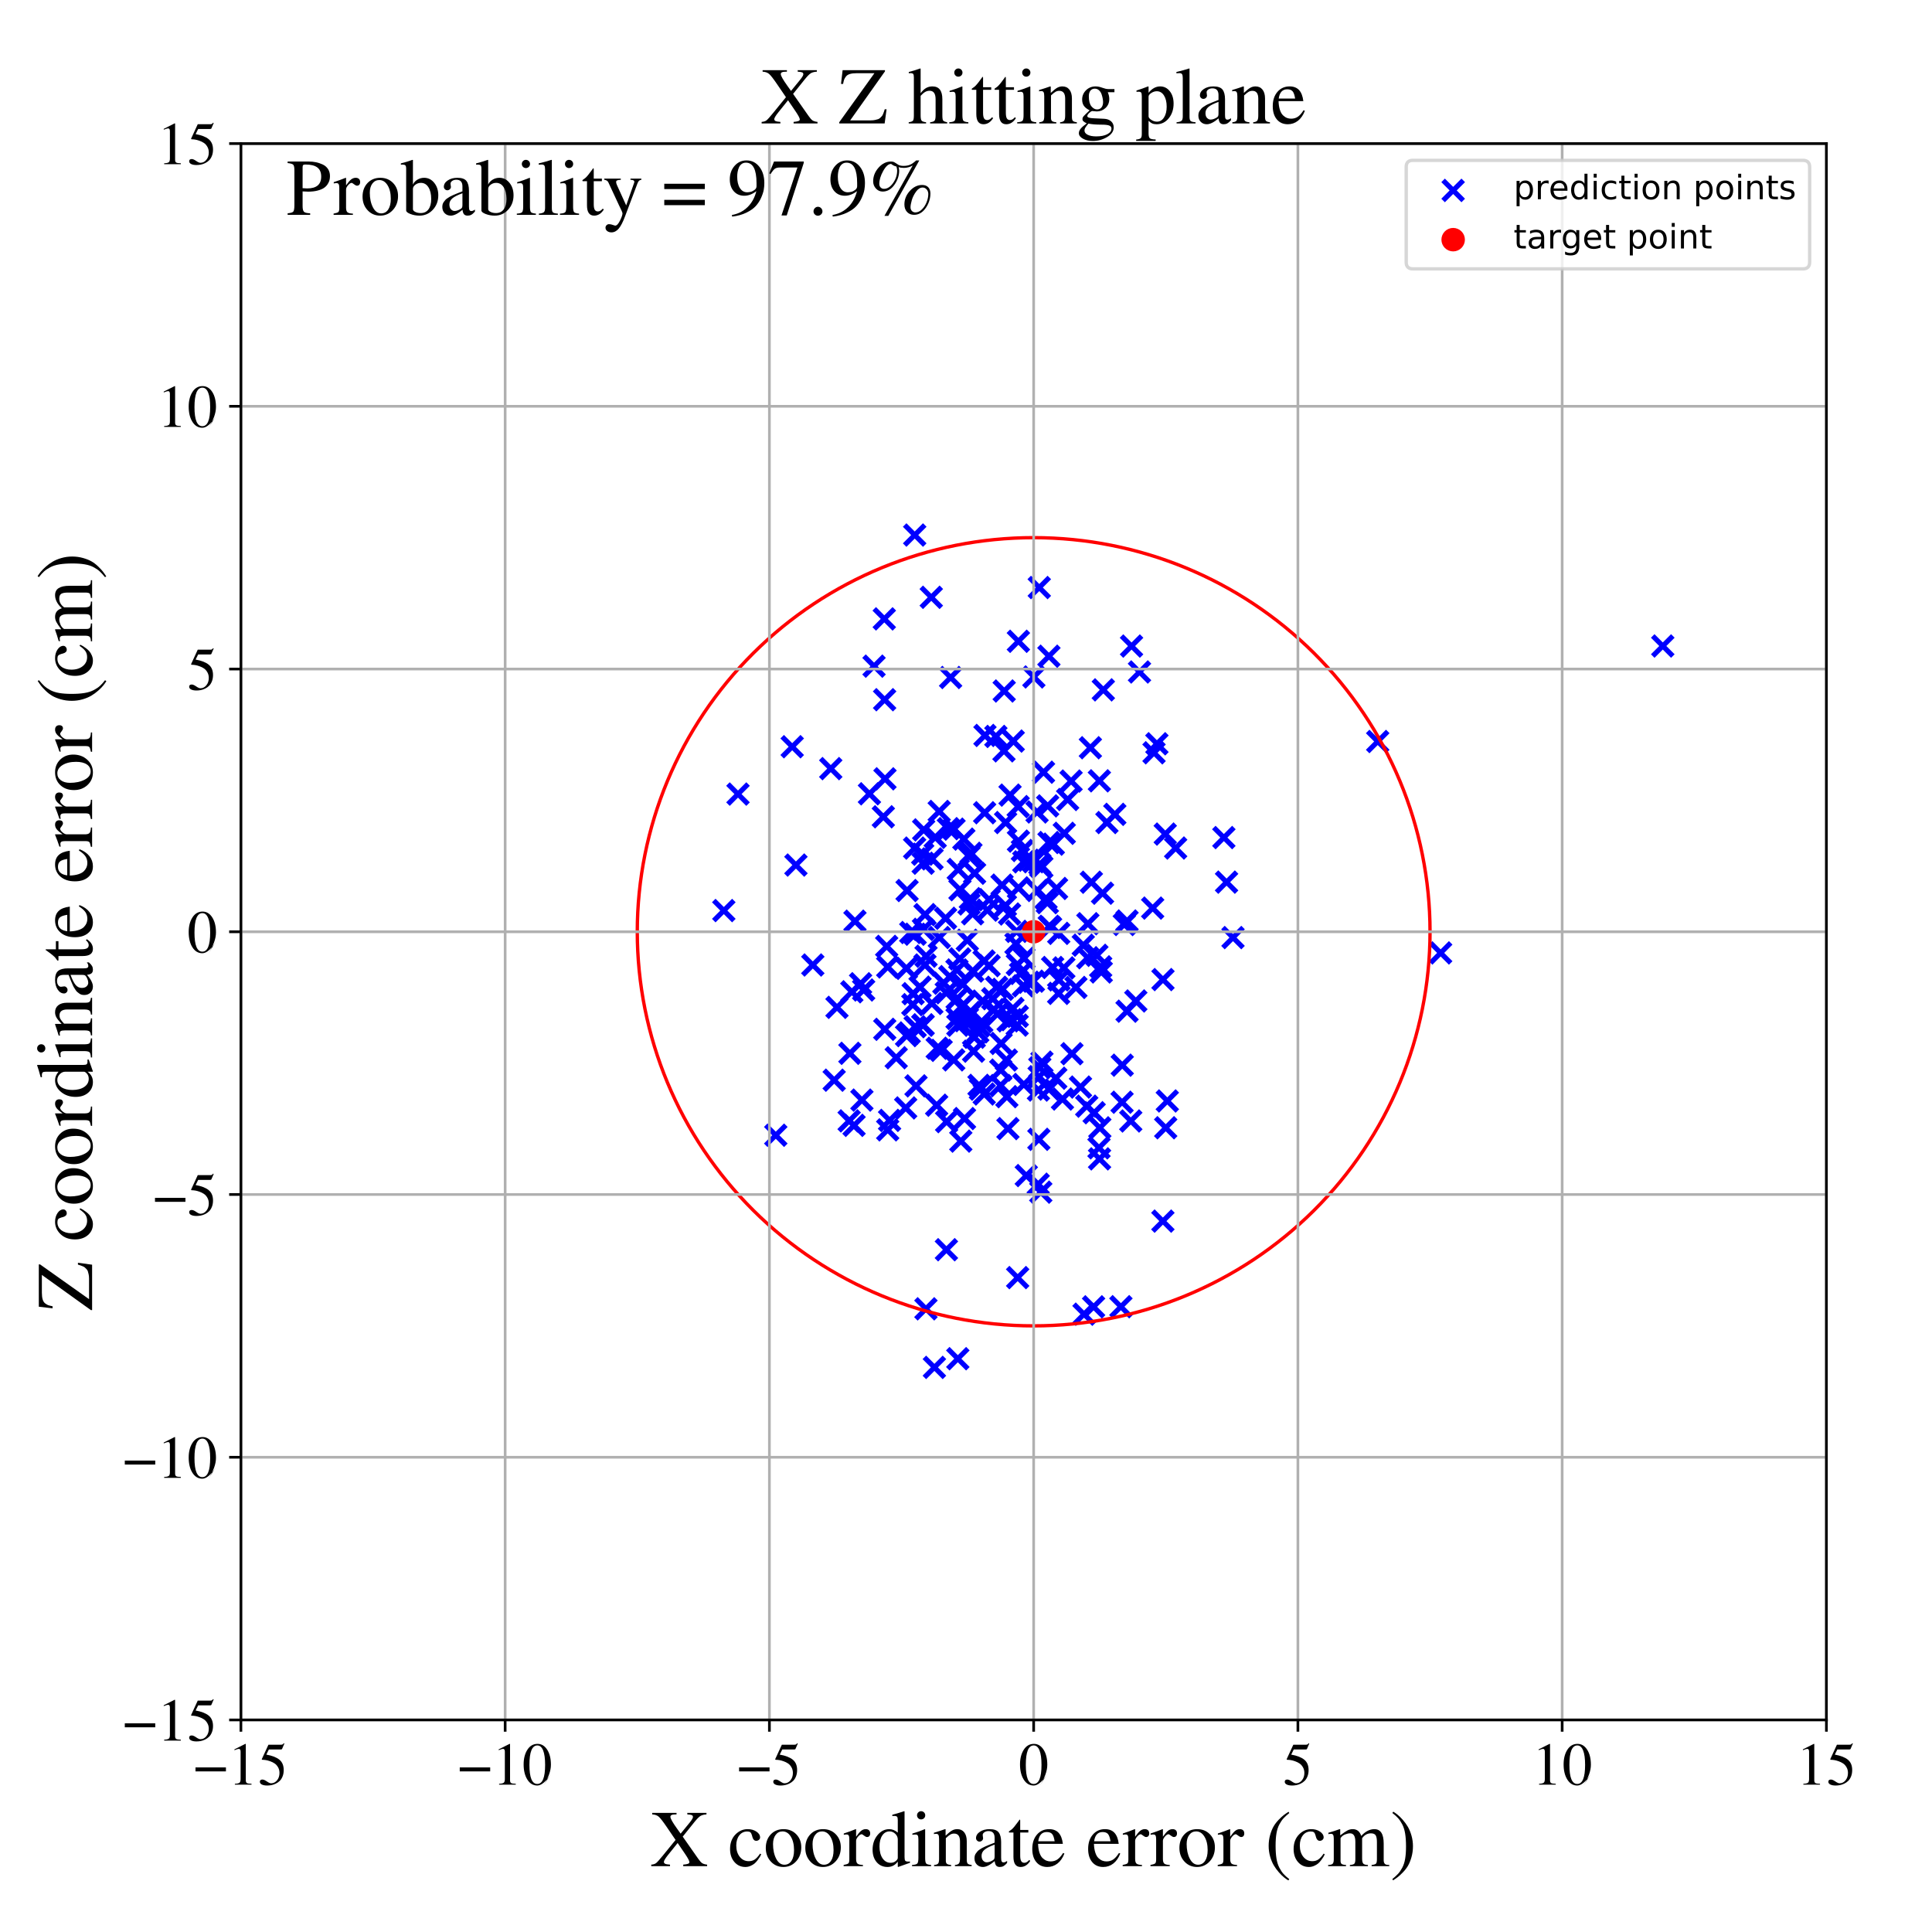 <?xml version="1.0" encoding="utf-8" standalone="no"?>
<!DOCTYPE svg PUBLIC "-//W3C//DTD SVG 1.1//EN"
  "http://www.w3.org/Graphics/SVG/1.1/DTD/svg11.dtd">
<!-- Created with matplotlib (https://matplotlib.org/) -->
<svg height="576pt" version="1.1" viewBox="0 0 576 576" width="576pt" xmlns="http://www.w3.org/2000/svg" xmlns:xlink="http://www.w3.org/1999/xlink">
 <defs>
  <style type="text/css">
*{stroke-linecap:butt;stroke-linejoin:round;}
  </style>
 </defs>
 <g id="figure_1">
  <g id="patch_1">
   <path d="M 0 576 
L 576 576 
L 576 0 
L 0 0 
z
" style="fill:#ffffff;"/>
  </g>
  <g id="axes_1">
   <g id="patch_2">
    <path d="M 71.822 512.784 
L 544.52 512.784 
L 544.52 42.802 
L 71.822 42.802 
z
" style="fill:#ffffff;"/>
   </g>
   <g id="PathCollection_1">
    <defs>
     <path d="M -3 3 
L 3 -3 
M -3 -3 
L 3 3 
" id="mc139d3f383" style="stroke:#0000ff;stroke-width:1.5;"/>
    </defs>
    <g clip-path="url(#p351c2299c7)">
     <use style="fill:#0000ff;stroke:#0000ff;stroke-width:1.5;" x="313.221" xlink:href="#mc139d3f383" y="276.522"/>
     <use style="fill:#0000ff;stroke:#0000ff;stroke-width:1.5;" x="293.432" xlink:href="#mc139d3f383" y="326.162"/>
     <use style="fill:#0000ff;stroke:#0000ff;stroke-width:1.5;" x="298.743" xlink:href="#mc139d3f383" y="263.888"/>
     <use style="fill:#0000ff;stroke:#0000ff;stroke-width:1.5;" x="253.958" xlink:href="#mc139d3f383" y="295.692"/>
     <use style="fill:#0000ff;stroke:#0000ff;stroke-width:1.5;" x="305.227" xlink:href="#mc139d3f383" y="323.312"/>
     <use style="fill:#0000ff;stroke:#0000ff;stroke-width:1.5;" x="275.31" xlink:href="#mc139d3f383" y="277.061"/>
     <use style="fill:#0000ff;stroke:#0000ff;stroke-width:1.5;" x="322.137" xlink:href="#mc139d3f383" y="324.092"/>
     <use style="fill:#0000ff;stroke:#0000ff;stroke-width:1.5;" x="263.638" xlink:href="#mc139d3f383" y="184.512"/>
     <use style="fill:#0000ff;stroke:#0000ff;stroke-width:1.5;" x="301.984" xlink:href="#mc139d3f383" y="300.66"/>
     <use style="fill:#0000ff;stroke:#0000ff;stroke-width:1.5;" x="339.724" xlink:href="#mc139d3f383" y="200.34"/>
     <use style="fill:#0000ff;stroke:#0000ff;stroke-width:1.5;" x="231.289" xlink:href="#mc139d3f383" y="338.456"/>
     <use style="fill:#0000ff;stroke:#0000ff;stroke-width:1.5;" x="324.337" xlink:href="#mc139d3f383" y="275.387"/>
     <use style="fill:#0000ff;stroke:#0000ff;stroke-width:1.5;" x="288.889" xlink:href="#mc139d3f383" y="269.505"/>
     <use style="fill:#0000ff;stroke:#0000ff;stroke-width:1.5;" x="287.723" xlink:href="#mc139d3f383" y="304.291"/>
     <use style="fill:#0000ff;stroke:#0000ff;stroke-width:1.5;" x="327.765" xlink:href="#mc139d3f383" y="232.792"/>
     <use style="fill:#0000ff;stroke:#0000ff;stroke-width:1.5;" x="312.816" xlink:href="#mc139d3f383" y="276.166"/>
     <use style="fill:#0000ff;stroke:#0000ff;stroke-width:1.5;" x="306.659" xlink:href="#mc139d3f383" y="256.466"/>
     <use style="fill:#0000ff;stroke:#0000ff;stroke-width:1.5;" x="305.116" xlink:href="#mc139d3f383" y="293.906"/>
     <use style="fill:#0000ff;stroke:#0000ff;stroke-width:1.5;" x="291.512" xlink:href="#mc139d3f383" y="307.635"/>
     <use style="fill:#0000ff;stroke:#0000ff;stroke-width:1.5;" x="270.283" xlink:href="#mc139d3f383" y="308.753"/>
     <use style="fill:#0000ff;stroke:#0000ff;stroke-width:1.5;" x="315.708" xlink:href="#mc139d3f383" y="292.144"/>
     <use style="fill:#0000ff;stroke:#0000ff;stroke-width:1.5;" x="278.583" xlink:href="#mc139d3f383" y="407.67"/>
     <use style="fill:#0000ff;stroke:#0000ff;stroke-width:1.5;" x="272.837" xlink:href="#mc139d3f383" y="306.092"/>
     <use style="fill:#0000ff;stroke:#0000ff;stroke-width:1.5;" x="215.795" xlink:href="#mc139d3f383" y="271.474"/>
     <use style="fill:#0000ff;stroke:#0000ff;stroke-width:1.5;" x="294.881" xlink:href="#mc139d3f383" y="268.22"/>
     <use style="fill:#0000ff;stroke:#0000ff;stroke-width:1.5;" x="300.036" xlink:href="#mc139d3f383" y="316.034"/>
     <use style="fill:#0000ff;stroke:#0000ff;stroke-width:1.5;" x="297.368" xlink:href="#mc139d3f383" y="302.317"/>
     <use style="fill:#0000ff;stroke:#0000ff;stroke-width:1.5;" x="290.564" xlink:href="#mc139d3f383" y="260.342"/>
     <use style="fill:#0000ff;stroke:#0000ff;stroke-width:1.5;" x="300.978" xlink:href="#mc139d3f383" y="272.494"/>
     <use style="fill:#0000ff;stroke:#0000ff;stroke-width:1.5;" x="291.876" xlink:href="#mc139d3f383" y="323.585"/>
     <use style="fill:#0000ff;stroke:#0000ff;stroke-width:1.5;" x="265.216" xlink:href="#mc139d3f383" y="334.024"/>
     <use style="fill:#0000ff;stroke:#0000ff;stroke-width:1.5;" x="272.24" xlink:href="#mc139d3f383" y="296.252"/>
     <use style="fill:#0000ff;stroke:#0000ff;stroke-width:1.5;" x="259.211" xlink:href="#mc139d3f383" y="236.658"/>
     <use style="fill:#0000ff;stroke:#0000ff;stroke-width:1.5;" x="310.292" xlink:href="#mc139d3f383" y="258.373"/>
     <use style="fill:#0000ff;stroke:#0000ff;stroke-width:1.5;" x="336.017" xlink:href="#mc139d3f383" y="274.58"/>
     <use style="fill:#0000ff;stroke:#0000ff;stroke-width:1.5;" x="263.742" xlink:href="#mc139d3f383" y="208.609"/>
     <use style="fill:#0000ff;stroke:#0000ff;stroke-width:1.5;" x="288.421" xlink:href="#mc139d3f383" y="303.549"/>
     <use style="fill:#0000ff;stroke:#0000ff;stroke-width:1.5;" x="323.994" xlink:href="#mc139d3f383" y="329.788"/>
     <use style="fill:#0000ff;stroke:#0000ff;stroke-width:1.5;" x="319.33" xlink:href="#mc139d3f383" y="232.863"/>
     <use style="fill:#0000ff;stroke:#0000ff;stroke-width:1.5;" x="273.093" xlink:href="#mc139d3f383" y="323.74"/>
     <use style="fill:#0000ff;stroke:#0000ff;stroke-width:1.5;" x="317.304" xlink:href="#mc139d3f383" y="248.441"/>
     <use style="fill:#0000ff;stroke:#0000ff;stroke-width:1.5;" x="319.582" xlink:href="#mc139d3f383" y="314.151"/>
     <use style="fill:#0000ff;stroke:#0000ff;stroke-width:1.5;" x="292.959" xlink:href="#mc139d3f383" y="298.456"/>
     <use style="fill:#0000ff;stroke:#0000ff;stroke-width:1.5;" x="303.319" xlink:href="#mc139d3f383" y="287.569"/>
     <use style="fill:#0000ff;stroke:#0000ff;stroke-width:1.5;" x="300.183" xlink:href="#mc139d3f383" y="326.953"/>
     <use style="fill:#0000ff;stroke:#0000ff;stroke-width:1.5;" x="263.777" xlink:href="#mc139d3f383" y="306.876"/>
     <use style="fill:#0000ff;stroke:#0000ff;stroke-width:1.5;" x="247.68" xlink:href="#mc139d3f383" y="229.153"/>
     <use style="fill:#0000ff;stroke:#0000ff;stroke-width:1.5;" x="298.871" xlink:href="#mc139d3f383" y="294.956"/>
     <use style="fill:#0000ff;stroke:#0000ff;stroke-width:1.5;" x="277.82" xlink:href="#mc139d3f383" y="299.159"/>
     <use style="fill:#0000ff;stroke:#0000ff;stroke-width:1.5;" x="279.253" xlink:href="#mc139d3f383" y="329.505"/>
     <use style="fill:#0000ff;stroke:#0000ff;stroke-width:1.5;" x="290.258" xlink:href="#mc139d3f383" y="313.394"/>
     <use style="fill:#0000ff;stroke:#0000ff;stroke-width:1.5;" x="285.572" xlink:href="#mc139d3f383" y="305.663"/>
     <use style="fill:#0000ff;stroke:#0000ff;stroke-width:1.5;" x="323.187" xlink:href="#mc139d3f383" y="391.804"/>
     <use style="fill:#0000ff;stroke:#0000ff;stroke-width:1.5;" x="297.135" xlink:href="#mc139d3f383" y="294.344"/>
     <use style="fill:#0000ff;stroke:#0000ff;stroke-width:1.5;" x="295.98" xlink:href="#mc139d3f383" y="297.754"/>
     <use style="fill:#0000ff;stroke:#0000ff;stroke-width:1.5;" x="309.805" xlink:href="#mc139d3f383" y="321.01"/>
     <use style="fill:#0000ff;stroke:#0000ff;stroke-width:1.5;" x="298.371" xlink:href="#mc139d3f383" y="319.031"/>
     <use style="fill:#0000ff;stroke:#0000ff;stroke-width:1.5;" x="301.13" xlink:href="#mc139d3f383" y="237.051"/>
     <use style="fill:#0000ff;stroke:#0000ff;stroke-width:1.5;" x="347.403" xlink:href="#mc139d3f383" y="248.669"/>
     <use style="fill:#0000ff;stroke:#0000ff;stroke-width:1.5;" x="311.11" xlink:href="#mc139d3f383" y="230.227"/>
     <use style="fill:#0000ff;stroke:#0000ff;stroke-width:1.5;" x="313.833" xlink:href="#mc139d3f383" y="288.44"/>
     <use style="fill:#0000ff;stroke:#0000ff;stroke-width:1.5;" x="281.909" xlink:href="#mc139d3f383" y="273.77"/>
     <use style="fill:#0000ff;stroke:#0000ff;stroke-width:1.5;" x="280.598" xlink:href="#mc139d3f383" y="313.151"/>
     <use style="fill:#0000ff;stroke:#0000ff;stroke-width:1.5;" x="310.614" xlink:href="#mc139d3f383" y="258.506"/>
     <use style="fill:#0000ff;stroke:#0000ff;stroke-width:1.5;" x="343.654" xlink:href="#mc139d3f383" y="270.737"/>
     <use style="fill:#0000ff;stroke:#0000ff;stroke-width:1.5;" x="287.556" xlink:href="#mc139d3f383" y="333.481"/>
     <use style="fill:#0000ff;stroke:#0000ff;stroke-width:1.5;" x="256.573" xlink:href="#mc139d3f383" y="293.287"/>
     <use style="fill:#0000ff;stroke:#0000ff;stroke-width:1.5;" x="293.651" xlink:href="#mc139d3f383" y="219.262"/>
     <use style="fill:#0000ff;stroke:#0000ff;stroke-width:1.5;" x="338.628" xlink:href="#mc139d3f383" y="298.425"/>
     <use style="fill:#0000ff;stroke:#0000ff;stroke-width:1.5;" x="260.585" xlink:href="#mc139d3f383" y="198.608"/>
     <use style="fill:#0000ff;stroke:#0000ff;stroke-width:1.5;" x="365.683" xlink:href="#mc139d3f383" y="262.996"/>
     <use style="fill:#0000ff;stroke:#0000ff;stroke-width:1.5;" x="310.296" xlink:href="#mc139d3f383" y="355.428"/>
     <use style="fill:#0000ff;stroke:#0000ff;stroke-width:1.5;" x="267.194" xlink:href="#mc139d3f383" y="315.349"/>
     <use style="fill:#0000ff;stroke:#0000ff;stroke-width:1.5;" x="275.21" xlink:href="#mc139d3f383" y="305.545"/>
     <use style="fill:#0000ff;stroke:#0000ff;stroke-width:1.5;" x="429.511" xlink:href="#mc139d3f383" y="284.1"/>
     <use style="fill:#0000ff;stroke:#0000ff;stroke-width:1.5;" x="264.657" xlink:href="#mc139d3f383" y="288.286"/>
     <use style="fill:#0000ff;stroke:#0000ff;stroke-width:1.5;" x="289.15" xlink:href="#mc139d3f383" y="301.83"/>
     <use style="fill:#0000ff;stroke:#0000ff;stroke-width:1.5;" x="288.893" xlink:href="#mc139d3f383" y="255.278"/>
     <use style="fill:#0000ff;stroke:#0000ff;stroke-width:1.5;" x="327.015" xlink:href="#mc139d3f383" y="284.818"/>
     <use style="fill:#0000ff;stroke:#0000ff;stroke-width:1.5;" x="299.747" xlink:href="#mc139d3f383" y="269.987"/>
     <use style="fill:#0000ff;stroke:#0000ff;stroke-width:1.5;" x="275.764" xlink:href="#mc139d3f383" y="287.692"/>
     <use style="fill:#0000ff;stroke:#0000ff;stroke-width:1.5;" x="322.967" xlink:href="#mc139d3f383" y="281.799"/>
     <use style="fill:#0000ff;stroke:#0000ff;stroke-width:1.5;" x="346.697" xlink:href="#mc139d3f383" y="364.058"/>
     <use style="fill:#0000ff;stroke:#0000ff;stroke-width:1.5;" x="312.718" xlink:href="#mc139d3f383" y="195.641"/>
     <use style="fill:#0000ff;stroke:#0000ff;stroke-width:1.5;" x="328.71" xlink:href="#mc139d3f383" y="266.291"/>
     <use style="fill:#0000ff;stroke:#0000ff;stroke-width:1.5;" x="277.649" xlink:href="#mc139d3f383" y="178.08"/>
     <use style="fill:#0000ff;stroke:#0000ff;stroke-width:1.5;" x="275.781" xlink:href="#mc139d3f383" y="272.673"/>
     <use style="fill:#0000ff;stroke:#0000ff;stroke-width:1.5;" x="264.656" xlink:href="#mc139d3f383" y="336.851"/>
     <use style="fill:#0000ff;stroke:#0000ff;stroke-width:1.5;" x="254.896" xlink:href="#mc139d3f383" y="274.634"/>
     <use style="fill:#0000ff;stroke:#0000ff;stroke-width:1.5;" x="327.648" xlink:href="#mc139d3f383" y="342.21"/>
     <use style="fill:#0000ff;stroke:#0000ff;stroke-width:1.5;" x="335.191" xlink:href="#mc139d3f383" y="275.628"/>
     <use style="fill:#0000ff;stroke:#0000ff;stroke-width:1.5;" x="277.879" xlink:href="#mc139d3f383" y="256.062"/>
     <use style="fill:#0000ff;stroke:#0000ff;stroke-width:1.5;" x="301.524" xlink:href="#mc139d3f383" y="304.002"/>
     <use style="fill:#0000ff;stroke:#0000ff;stroke-width:1.5;" x="274.295" xlink:href="#mc139d3f383" y="294.301"/>
     <use style="fill:#0000ff;stroke:#0000ff;stroke-width:1.5;" x="305.973" xlink:href="#mc139d3f383" y="350.477"/>
     <use style="fill:#0000ff;stroke:#0000ff;stroke-width:1.5;" x="296.286" xlink:href="#mc139d3f383" y="300.993"/>
     <use style="fill:#0000ff;stroke:#0000ff;stroke-width:1.5;" x="299.319" xlink:href="#mc139d3f383" y="223.856"/>
     <use style="fill:#0000ff;stroke:#0000ff;stroke-width:1.5;" x="291.875" xlink:href="#mc139d3f383" y="305.914"/>
     <use style="fill:#0000ff;stroke:#0000ff;stroke-width:1.5;" x="314.029" xlink:href="#mc139d3f383" y="251.671"/>
     <use style="fill:#0000ff;stroke:#0000ff;stroke-width:1.5;" x="344.058" xlink:href="#mc139d3f383" y="224.431"/>
     <use style="fill:#0000ff;stroke:#0000ff;stroke-width:1.5;" x="334.527" xlink:href="#mc139d3f383" y="328.612"/>
     <use style="fill:#0000ff;stroke:#0000ff;stroke-width:1.5;" x="303.291" xlink:href="#mc139d3f383" y="303.006"/>
     <use style="fill:#0000ff;stroke:#0000ff;stroke-width:1.5;" x="253.386" xlink:href="#mc139d3f383" y="314.032"/>
     <use style="fill:#0000ff;stroke:#0000ff;stroke-width:1.5;" x="309.264" xlink:href="#mc139d3f383" y="265.488"/>
     <use style="fill:#0000ff;stroke:#0000ff;stroke-width:1.5;" x="303.256" xlink:href="#mc139d3f383" y="305.624"/>
     <use style="fill:#0000ff;stroke:#0000ff;stroke-width:1.5;" x="275.381" xlink:href="#mc139d3f383" y="247.418"/>
     <use style="fill:#0000ff;stroke:#0000ff;stroke-width:1.5;" x="299.808" xlink:href="#mc139d3f383" y="245.228"/>
     <use style="fill:#0000ff;stroke:#0000ff;stroke-width:1.5;" x="296.902" xlink:href="#mc139d3f383" y="219.558"/>
     <use style="fill:#0000ff;stroke:#0000ff;stroke-width:1.5;" x="309.724" xlink:href="#mc139d3f383" y="339.675"/>
     <use style="fill:#0000ff;stroke:#0000ff;stroke-width:1.5;" x="303.08" xlink:href="#mc139d3f383" y="277.668"/>
     <use style="fill:#0000ff;stroke:#0000ff;stroke-width:1.5;" x="257.488" xlink:href="#mc139d3f383" y="295.151"/>
     <use style="fill:#0000ff;stroke:#0000ff;stroke-width:1.5;" x="271.531" xlink:href="#mc139d3f383" y="278.019"/>
     <use style="fill:#0000ff;stroke:#0000ff;stroke-width:1.5;" x="327.819" xlink:href="#mc139d3f383" y="345.499"/>
     <use style="fill:#0000ff;stroke:#0000ff;stroke-width:1.5;" x="263.355" xlink:href="#mc139d3f383" y="243.511"/>
     <use style="fill:#0000ff;stroke:#0000ff;stroke-width:1.5;" x="364.877" xlink:href="#mc139d3f383" y="249.712"/>
     <use style="fill:#0000ff;stroke:#0000ff;stroke-width:1.5;" x="350.502" xlink:href="#mc139d3f383" y="252.826"/>
     <use style="fill:#0000ff;stroke:#0000ff;stroke-width:1.5;" x="328.943" xlink:href="#mc139d3f383" y="205.672"/>
     <use style="fill:#0000ff;stroke:#0000ff;stroke-width:1.5;" x="302.897" xlink:href="#mc139d3f383" y="281.357"/>
     <use style="fill:#0000ff;stroke:#0000ff;stroke-width:1.5;" x="285.305" xlink:href="#mc139d3f383" y="289.176"/>
     <use style="fill:#0000ff;stroke:#0000ff;stroke-width:1.5;" x="310.64" xlink:href="#mc139d3f383" y="316.661"/>
     <use style="fill:#0000ff;stroke:#0000ff;stroke-width:1.5;" x="286.153" xlink:href="#mc139d3f383" y="285.876"/>
     <use style="fill:#0000ff;stroke:#0000ff;stroke-width:1.5;" x="308.091" xlink:href="#mc139d3f383" y="292.523"/>
     <use style="fill:#0000ff;stroke:#0000ff;stroke-width:1.5;" x="328.33" xlink:href="#mc139d3f383" y="289.779"/>
     <use style="fill:#0000ff;stroke:#0000ff;stroke-width:1.5;" x="236.189" xlink:href="#mc139d3f383" y="222.629"/>
     <use style="fill:#0000ff;stroke:#0000ff;stroke-width:1.5;" x="271.08" xlink:href="#mc139d3f383" y="307.956"/>
     <use style="fill:#0000ff;stroke:#0000ff;stroke-width:1.5;" x="293.559" xlink:href="#mc139d3f383" y="242.305"/>
     <use style="fill:#0000ff;stroke:#0000ff;stroke-width:1.5;" x="303.558" xlink:href="#mc139d3f383" y="240.471"/>
     <use style="fill:#0000ff;stroke:#0000ff;stroke-width:1.5;" x="282.735" xlink:href="#mc139d3f383" y="247.054"/>
     <use style="fill:#0000ff;stroke:#0000ff;stroke-width:1.5;" x="256.968" xlink:href="#mc139d3f383" y="327.978"/>
     <use style="fill:#0000ff;stroke:#0000ff;stroke-width:1.5;" x="270.021" xlink:href="#mc139d3f383" y="330.311"/>
     <use style="fill:#0000ff;stroke:#0000ff;stroke-width:1.5;" x="275.231" xlink:href="#mc139d3f383" y="257.353"/>
     <use style="fill:#0000ff;stroke:#0000ff;stroke-width:1.5;" x="344.911" xlink:href="#mc139d3f383" y="221.744"/>
     <use style="fill:#0000ff;stroke:#0000ff;stroke-width:1.5;" x="324.278" xlink:href="#mc139d3f383" y="285.531"/>
     <use style="fill:#0000ff;stroke:#0000ff;stroke-width:1.5;" x="237.295" xlink:href="#mc139d3f383" y="257.905"/>
     <use style="fill:#0000ff;stroke:#0000ff;stroke-width:1.5;" x="249.534" xlink:href="#mc139d3f383" y="300.329"/>
     <use style="fill:#0000ff;stroke:#0000ff;stroke-width:1.5;" x="288.392" xlink:href="#mc139d3f383" y="280.321"/>
     <use style="fill:#0000ff;stroke:#0000ff;stroke-width:1.5;" x="282.221" xlink:href="#mc139d3f383" y="334.399"/>
     <use style="fill:#0000ff;stroke:#0000ff;stroke-width:1.5;" x="303.644" xlink:href="#mc139d3f383" y="264.706"/>
     <use style="fill:#0000ff;stroke:#0000ff;stroke-width:1.5;" x="337.122" xlink:href="#mc139d3f383" y="334.204"/>
     <use style="fill:#0000ff;stroke:#0000ff;stroke-width:1.5;" x="270.226" xlink:href="#mc139d3f383" y="288.697"/>
     <use style="fill:#0000ff;stroke:#0000ff;stroke-width:1.5;" x="287.358" xlink:href="#mc139d3f383" y="250.171"/>
     <use style="fill:#0000ff;stroke:#0000ff;stroke-width:1.5;" x="318.307" xlink:href="#mc139d3f383" y="238.36"/>
     <use style="fill:#0000ff;stroke:#0000ff;stroke-width:1.5;" x="306.68" xlink:href="#mc139d3f383" y="292.84"/>
     <use style="fill:#0000ff;stroke:#0000ff;stroke-width:1.5;" x="248.7" xlink:href="#mc139d3f383" y="322.043"/>
     <use style="fill:#0000ff;stroke:#0000ff;stroke-width:1.5;" x="285.352" xlink:href="#mc139d3f383" y="297.722"/>
     <use style="fill:#0000ff;stroke:#0000ff;stroke-width:1.5;" x="303.403" xlink:href="#mc139d3f383" y="380.9"/>
     <use style="fill:#0000ff;stroke:#0000ff;stroke-width:1.5;" x="410.745" xlink:href="#mc139d3f383" y="221.071"/>
     <use style="fill:#0000ff;stroke:#0000ff;stroke-width:1.5;" x="312.722" xlink:href="#mc139d3f383" y="324.692"/>
     <use style="fill:#0000ff;stroke:#0000ff;stroke-width:1.5;" x="308.235" xlink:href="#mc139d3f383" y="201.823"/>
     <use style="fill:#0000ff;stroke:#0000ff;stroke-width:1.5;" x="300.565" xlink:href="#mc139d3f383" y="304.349"/>
     <use style="fill:#0000ff;stroke:#0000ff;stroke-width:1.5;" x="312.252" xlink:href="#mc139d3f383" y="269.117"/>
     <use style="fill:#0000ff;stroke:#0000ff;stroke-width:1.5;" x="287.048" xlink:href="#mc139d3f383" y="293.476"/>
     <use style="fill:#0000ff;stroke:#0000ff;stroke-width:1.5;" x="347.543" xlink:href="#mc139d3f383" y="336.226"/>
     <use style="fill:#0000ff;stroke:#0000ff;stroke-width:1.5;" x="326.041" xlink:href="#mc139d3f383" y="389.612"/>
     <use style="fill:#0000ff;stroke:#0000ff;stroke-width:1.5;" x="282.109" xlink:href="#mc139d3f383" y="295.981"/>
     <use style="fill:#0000ff;stroke:#0000ff;stroke-width:1.5;" x="305.295" xlink:href="#mc139d3f383" y="285.676"/>
     <use style="fill:#0000ff;stroke:#0000ff;stroke-width:1.5;" x="315.617" xlink:href="#mc139d3f383" y="296.161"/>
     <use style="fill:#0000ff;stroke:#0000ff;stroke-width:1.5;" x="325.083" xlink:href="#mc139d3f383" y="222.928"/>
     <use style="fill:#0000ff;stroke:#0000ff;stroke-width:1.5;" x="294.889" xlink:href="#mc139d3f383" y="287.895"/>
     <use style="fill:#0000ff;stroke:#0000ff;stroke-width:1.5;" x="309.188" xlink:href="#mc139d3f383" y="242.079"/>
     <use style="fill:#0000ff;stroke:#0000ff;stroke-width:1.5;" x="272.141" xlink:href="#mc139d3f383" y="299.523"/>
     <use style="fill:#0000ff;stroke:#0000ff;stroke-width:1.5;" x="302.082" xlink:href="#mc139d3f383" y="220.937"/>
     <use style="fill:#0000ff;stroke:#0000ff;stroke-width:1.5;" x="293.381" xlink:href="#mc139d3f383" y="286.504"/>
     <use style="fill:#0000ff;stroke:#0000ff;stroke-width:1.5;" x="272.686" xlink:href="#mc139d3f383" y="252.841"/>
     <use style="fill:#0000ff;stroke:#0000ff;stroke-width:1.5;" x="281.386" xlink:href="#mc139d3f383" y="293.126"/>
     <use style="fill:#0000ff;stroke:#0000ff;stroke-width:1.5;" x="289.468" xlink:href="#mc139d3f383" y="254.398"/>
     <use style="fill:#0000ff;stroke:#0000ff;stroke-width:1.5;" x="276.054" xlink:href="#mc139d3f383" y="390.208"/>
     <use style="fill:#0000ff;stroke:#0000ff;stroke-width:1.5;" x="327.9" xlink:href="#mc139d3f383" y="336.246"/>
     <use style="fill:#0000ff;stroke:#0000ff;stroke-width:1.5;" x="305.228" xlink:href="#mc139d3f383" y="256.946"/>
     <use style="fill:#0000ff;stroke:#0000ff;stroke-width:1.5;" x="275.088" xlink:href="#mc139d3f383" y="254.665"/>
     <use style="fill:#0000ff;stroke:#0000ff;stroke-width:1.5;" x="308.17" xlink:href="#mc139d3f383" y="256.919"/>
     <use style="fill:#0000ff;stroke:#0000ff;stroke-width:1.5;" x="330.019" xlink:href="#mc139d3f383" y="245.232"/>
     <use style="fill:#0000ff;stroke:#0000ff;stroke-width:1.5;" x="292.29" xlink:href="#mc139d3f383" y="324.719"/>
     <use style="fill:#0000ff;stroke:#0000ff;stroke-width:1.5;" x="346.726" xlink:href="#mc139d3f383" y="292.046"/>
     <use style="fill:#0000ff;stroke:#0000ff;stroke-width:1.5;" x="264.354" xlink:href="#mc139d3f383" y="282.149"/>
     <use style="fill:#0000ff;stroke:#0000ff;stroke-width:1.5;" x="286.197" xlink:href="#mc139d3f383" y="265.249"/>
     <use style="fill:#0000ff;stroke:#0000ff;stroke-width:1.5;" x="280.044" xlink:href="#mc139d3f383" y="279.507"/>
     <use style="fill:#0000ff;stroke:#0000ff;stroke-width:1.5;" x="292.701" xlink:href="#mc139d3f383" y="304.611"/>
     <use style="fill:#0000ff;stroke:#0000ff;stroke-width:1.5;" x="242.327" xlink:href="#mc139d3f383" y="287.701"/>
     <use style="fill:#0000ff;stroke:#0000ff;stroke-width:1.5;" x="312.742" xlink:href="#mc139d3f383" y="251.183"/>
     <use style="fill:#0000ff;stroke:#0000ff;stroke-width:1.5;" x="303.621" xlink:href="#mc139d3f383" y="191.19"/>
     <use style="fill:#0000ff;stroke:#0000ff;stroke-width:1.5;" x="270.43" xlink:href="#mc139d3f383" y="265.498"/>
     <use style="fill:#0000ff;stroke:#0000ff;stroke-width:1.5;" x="334.182" xlink:href="#mc139d3f383" y="389.578"/>
     <use style="fill:#0000ff;stroke:#0000ff;stroke-width:1.5;" x="286.518" xlink:href="#mc139d3f383" y="300.28"/>
     <use style="fill:#0000ff;stroke:#0000ff;stroke-width:1.5;" x="320.767" xlink:href="#mc139d3f383" y="294.392"/>
     <use style="fill:#0000ff;stroke:#0000ff;stroke-width:1.5;" x="325.381" xlink:href="#mc139d3f383" y="263.025"/>
     <use style="fill:#0000ff;stroke:#0000ff;stroke-width:1.5;" x="310.013" xlink:href="#mc139d3f383" y="257.642"/>
     <use style="fill:#0000ff;stroke:#0000ff;stroke-width:1.5;" x="312.349" xlink:href="#mc139d3f383" y="240.266"/>
     <use style="fill:#0000ff;stroke:#0000ff;stroke-width:1.5;" x="279.413" xlink:href="#mc139d3f383" y="312.517"/>
     <use style="fill:#0000ff;stroke:#0000ff;stroke-width:1.5;" x="253.162" xlink:href="#mc139d3f383" y="334.171"/>
     <use style="fill:#0000ff;stroke:#0000ff;stroke-width:1.5;" x="326.207" xlink:href="#mc139d3f383" y="331.743"/>
     <use style="fill:#0000ff;stroke:#0000ff;stroke-width:1.5;" x="272.708" xlink:href="#mc139d3f383" y="159.519"/>
     <use style="fill:#0000ff;stroke:#0000ff;stroke-width:1.5;" x="303.635" xlink:href="#mc139d3f383" y="250.765"/>
     <use style="fill:#0000ff;stroke:#0000ff;stroke-width:1.5;" x="315" xlink:href="#mc139d3f383" y="264.881"/>
     <use style="fill:#0000ff;stroke:#0000ff;stroke-width:1.5;" x="315.651" xlink:href="#mc139d3f383" y="278.272"/>
     <use style="fill:#0000ff;stroke:#0000ff;stroke-width:1.5;" x="286.451" xlink:href="#mc139d3f383" y="340.208"/>
     <use style="fill:#0000ff;stroke:#0000ff;stroke-width:1.5;" x="304.275" xlink:href="#mc139d3f383" y="290.214"/>
     <use style="fill:#0000ff;stroke:#0000ff;stroke-width:1.5;" x="334.583" xlink:href="#mc139d3f383" y="317.57"/>
     <use style="fill:#0000ff;stroke:#0000ff;stroke-width:1.5;" x="289.3" xlink:href="#mc139d3f383" y="267.918"/>
     <use style="fill:#0000ff;stroke:#0000ff;stroke-width:1.5;" x="283.412" xlink:href="#mc139d3f383" y="201.988"/>
     <use style="fill:#0000ff;stroke:#0000ff;stroke-width:1.5;" x="272.837" xlink:href="#mc139d3f383" y="278.52"/>
     <use style="fill:#0000ff;stroke:#0000ff;stroke-width:1.5;" x="289.972" xlink:href="#mc139d3f383" y="272.435"/>
     <use style="fill:#0000ff;stroke:#0000ff;stroke-width:1.5;" x="287.286" xlink:href="#mc139d3f383" y="299.52"/>
     <use style="fill:#0000ff;stroke:#0000ff;stroke-width:1.5;" x="348.015" xlink:href="#mc139d3f383" y="328.236"/>
     <use style="fill:#0000ff;stroke:#0000ff;stroke-width:1.5;" x="328.153" xlink:href="#mc139d3f383" y="288.25"/>
     <use style="fill:#0000ff;stroke:#0000ff;stroke-width:1.5;" x="332.371" xlink:href="#mc139d3f383" y="242.786"/>
     <use style="fill:#0000ff;stroke:#0000ff;stroke-width:1.5;" x="495.736" xlink:href="#mc139d3f383" y="192.594"/>
     <use style="fill:#0000ff;stroke:#0000ff;stroke-width:1.5;" x="317.175" xlink:href="#mc139d3f383" y="288.561"/>
     <use style="fill:#0000ff;stroke:#0000ff;stroke-width:1.5;" x="220.026" xlink:href="#mc139d3f383" y="236.742"/>
     <use style="fill:#0000ff;stroke:#0000ff;stroke-width:1.5;" x="309.846" xlink:href="#mc139d3f383" y="175.166"/>
     <use style="fill:#0000ff;stroke:#0000ff;stroke-width:1.5;" x="263.842" xlink:href="#mc139d3f383" y="232.196"/>
     <use style="fill:#0000ff;stroke:#0000ff;stroke-width:1.5;" x="298.326" xlink:href="#mc139d3f383" y="323.647"/>
     <use style="fill:#0000ff;stroke:#0000ff;stroke-width:1.5;" x="367.603" xlink:href="#mc139d3f383" y="279.529"/>
     <use style="fill:#0000ff;stroke:#0000ff;stroke-width:1.5;" x="285.697" xlink:href="#mc139d3f383" y="259.228"/>
     <use style="fill:#0000ff;stroke:#0000ff;stroke-width:1.5;" x="336.015" xlink:href="#mc139d3f383" y="301.472"/>
     <use style="fill:#0000ff;stroke:#0000ff;stroke-width:1.5;" x="299.388" xlink:href="#mc139d3f383" y="206.009"/>
     <use style="fill:#0000ff;stroke:#0000ff;stroke-width:1.5;" x="284.434" xlink:href="#mc139d3f383" y="247.204"/>
     <use style="fill:#0000ff;stroke:#0000ff;stroke-width:1.5;" x="310.002" xlink:href="#mc139d3f383" y="318.33"/>
     <use style="fill:#0000ff;stroke:#0000ff;stroke-width:1.5;" x="285.56" xlink:href="#mc139d3f383" y="405.08"/>
     <use style="fill:#0000ff;stroke:#0000ff;stroke-width:1.5;" x="285.33" xlink:href="#mc139d3f383" y="303.649"/>
     <use style="fill:#0000ff;stroke:#0000ff;stroke-width:1.5;" x="304.816" xlink:href="#mc139d3f383" y="253.563"/>
     <use style="fill:#0000ff;stroke:#0000ff;stroke-width:1.5;" x="314.773" xlink:href="#mc139d3f383" y="321.456"/>
     <use style="fill:#0000ff;stroke:#0000ff;stroke-width:1.5;" x="300.505" xlink:href="#mc139d3f383" y="336.48"/>
     <use style="fill:#0000ff;stroke:#0000ff;stroke-width:1.5;" x="294.365" xlink:href="#mc139d3f383" y="271.343"/>
     <use style="fill:#0000ff;stroke:#0000ff;stroke-width:1.5;" x="254.625" xlink:href="#mc139d3f383" y="335.509"/>
     <use style="fill:#0000ff;stroke:#0000ff;stroke-width:1.5;" x="280.012" xlink:href="#mc139d3f383" y="241.917"/>
     <use style="fill:#0000ff;stroke:#0000ff;stroke-width:1.5;" x="275.139" xlink:href="#mc139d3f383" y="305.654"/>
     <use style="fill:#0000ff;stroke:#0000ff;stroke-width:1.5;" x="290.01" xlink:href="#mc139d3f383" y="289.504"/>
     <use style="fill:#0000ff;stroke:#0000ff;stroke-width:1.5;" x="283.166" xlink:href="#mc139d3f383" y="291.164"/>
     <use style="fill:#0000ff;stroke:#0000ff;stroke-width:1.5;" x="309.597" xlink:href="#mc139d3f383" y="324.991"/>
     <use style="fill:#0000ff;stroke:#0000ff;stroke-width:1.5;" x="278.821" xlink:href="#mc139d3f383" y="249.643"/>
     <use style="fill:#0000ff;stroke:#0000ff;stroke-width:1.5;" x="276.082" xlink:href="#mc139d3f383" y="285.08"/>
     <use style="fill:#0000ff;stroke:#0000ff;stroke-width:1.5;" x="309.525" xlink:href="#mc139d3f383" y="353.049"/>
     <use style="fill:#0000ff;stroke:#0000ff;stroke-width:1.5;" x="282.16" xlink:href="#mc139d3f383" y="372.586"/>
     <use style="fill:#0000ff;stroke:#0000ff;stroke-width:1.5;" x="298.469" xlink:href="#mc139d3f383" y="311.09"/>
     <use style="fill:#0000ff;stroke:#0000ff;stroke-width:1.5;" x="337.356" xlink:href="#mc139d3f383" y="192.616"/>
     <use style="fill:#0000ff;stroke:#0000ff;stroke-width:1.5;" x="316.761" xlink:href="#mc139d3f383" y="327.664"/>
     <use style="fill:#0000ff;stroke:#0000ff;stroke-width:1.5;" x="284.349" xlink:href="#mc139d3f383" y="315.99"/>
     <use style="fill:#0000ff;stroke:#0000ff;stroke-width:1.5;" x="311.855" xlink:href="#mc139d3f383" y="267.919"/>
     <use style="fill:#0000ff;stroke:#0000ff;stroke-width:1.5;" x="290.469" xlink:href="#mc139d3f383" y="309.236"/>
    </g>
   </g>
   <g id="PathCollection_2">
    <defs>
     <path d="M 0 3 
C 0.796 3 1.559 2.684 2.121 2.121 
C 2.684 1.559 3 0.796 3 0 
C 3 -0.796 2.684 -1.559 2.121 -2.121 
C 1.559 -2.684 0.796 -3 0 -3 
C -0.796 -3 -1.559 -2.684 -2.121 -2.121 
C -2.684 -1.559 -3 -0.796 -3 0 
C -3 0.796 -2.684 1.559 -2.121 2.121 
C -1.559 2.684 -0.796 3 0 3 
z
" id="m5b47ff985d" style="stroke:#ff0000;"/>
    </defs>
    <g clip-path="url(#p351c2299c7)">
     <use style="fill:#ff0000;stroke:#ff0000;" x="308.171" xlink:href="#m5b47ff985d" y="277.793"/>
    </g>
   </g>
   <g id="patch_3">
    <path clip-path="url(#p351c2299c7)" d="M 308.171 395.288 
C 339.511 395.288 369.572 382.908 391.733 360.875 
C 413.894 338.841 426.346 308.953 426.346 277.793 
C 426.346 246.633 413.894 216.745 391.733 194.711 
C 369.572 172.677 339.511 160.297 308.171 160.297 
C 276.831 160.297 246.77 172.677 224.609 194.711 
C 202.448 216.745 189.997 246.633 189.997 277.793 
C 189.997 308.953 202.448 338.841 224.609 360.875 
C 246.77 382.908 276.831 395.288 308.171 395.288 
z
" style="fill:none;stroke:#ff0000;stroke-linejoin:miter;"/>
   </g>
   <g id="matplotlib.axis_1">
    <g id="xtick_1">
     <g id="line2d_1">
      <path clip-path="url(#p351c2299c7)" d="M 71.822 512.784 
L 71.822 42.802 
" style="fill:none;stroke:#b0b0b0;stroke-linecap:square;stroke-width:0.8;"/>
     </g>
     <g id="line2d_2">
      <defs>
       <path d="M 0 0 
L 0 3.5 
" id="me6ffd3cdfe" style="stroke:#000000;stroke-width:0.8;"/>
      </defs>
      <g>
       <use style="stroke:#000000;stroke-width:0.8;" x="71.822" xlink:href="#me6ffd3cdfe" y="512.784"/>
      </g>
     </g>
     <g id="text_1">
      <!-- −15 -->
      <defs>
       <path d="M 3 22 
L 3 28.594 
L 53.406 28.594 
L 53.406 22 
z
" id="FreeSerif-8722"/>
       <path d="M 18.297 59.297 
Q 16.5 59.297 11.094 57.094 
L 11.094 58.5 
L 29.094 67.594 
L 29.906 67.406 
L 29.906 7.406 
Q 29.906 3.797 31.703 2.688 
Q 33.5 1.594 39.406 1.5 
L 39.406 0 
L 11.797 0 
L 11.797 1.5 
Q 17.406 1.703 19.344 3.141 
Q 21.297 4.594 21.297 9.297 
L 21.297 54.594 
Q 21.297 59.297 18.297 59.297 
z
" id="FreeSerif-49"/>
       <path d="M 35.703 19.406 
Q 35.703 24.703 33.344 28.797 
Q 31 32.906 27.641 35.156 
Q 24.297 37.406 20.141 38.844 
Q 16 40.297 12.953 40.75 
Q 9.906 41.203 7.594 41.203 
Q 6.406 41.203 6.406 42 
Q 6.406 42.297 6.5 42.5 
L 17.406 66.203 
L 38.297 66.203 
Q 39.906 66.203 40.844 66.703 
Q 41.797 67.203 42.906 68.797 
L 43.797 68.094 
L 40 59.203 
Q 39.594 58.297 37.703 58.297 
L 18.094 58.297 
L 13.906 49.797 
Q 28.5 47.203 35.594 41.344 
Q 42.703 35.5 42.703 24.203 
Q 42.703 18.297 40.844 13.688 
Q 39 9.094 36.141 6.297 
Q 33.297 3.5 29.547 1.703 
Q 25.797 -0.094 22.344 -0.75 
Q 18.906 -1.406 15.406 -1.406 
Q 9.797 -1.406 6.5 0.25 
Q 3.203 1.906 3.203 4.797 
Q 3.203 8.5 7.5 8.5 
Q 10.297 8.5 14.75 5.391 
Q 19.203 2.297 21.797 2.297 
Q 27.703 2.297 31.703 7.25 
Q 35.703 12.203 35.703 19.406 
z
" id="FreeSerif-53"/>
      </defs>
      <g transform="translate(57.746 532.077)scale(0.18 -0.18)">
       <use xlink:href="#FreeSerif-8722"/>
       <use x="56.4" xlink:href="#FreeSerif-49"/>
       <use x="106.4" xlink:href="#FreeSerif-53"/>
      </g>
     </g>
    </g>
    <g id="xtick_2">
     <g id="line2d_3">
      <path clip-path="url(#p351c2299c7)" d="M 150.605 512.784 
L 150.605 42.802 
" style="fill:none;stroke:#b0b0b0;stroke-linecap:square;stroke-width:0.8;"/>
     </g>
     <g id="line2d_4">
      <g>
       <use style="stroke:#000000;stroke-width:0.8;" x="150.605" xlink:href="#me6ffd3cdfe" y="512.784"/>
      </g>
     </g>
     <g id="text_2">
      <!-- −10 -->
      <defs>
       <path d="M 47.594 17.797 
Q 35.203 -1.406 25 -1.406 
Q 14.797 -1.406 8.594 8.391 
Q 2.406 18.203 2.406 33.594 
Q 2.406 48.094 8.594 57.844 
Q 14.797 67.594 25.406 67.594 
Q 35.203 67.594 41.391 58 
Q 47.594 48.406 47.594 33 
Q 47.594 17.797 35.203 -1.406 
z
M 25.094 65 
Q 12 65 12 32.703 
Q 12 1.203 25 1.203 
Q 38 1.203 38 32.797 
Q 38 48.5 34.703 56.75 
Q 31.406 65 25.094 65 
z
" id="FreeSerif-48"/>
      </defs>
      <g transform="translate(136.529 532.077)scale(0.18 -0.18)">
       <use xlink:href="#FreeSerif-8722"/>
       <use x="56.4" xlink:href="#FreeSerif-49"/>
       <use x="106.4" xlink:href="#FreeSerif-48"/>
      </g>
     </g>
    </g>
    <g id="xtick_3">
     <g id="line2d_5">
      <path clip-path="url(#p351c2299c7)" d="M 229.388 512.784 
L 229.388 42.802 
" style="fill:none;stroke:#b0b0b0;stroke-linecap:square;stroke-width:0.8;"/>
     </g>
     <g id="line2d_6">
      <g>
       <use style="stroke:#000000;stroke-width:0.8;" x="229.388" xlink:href="#me6ffd3cdfe" y="512.784"/>
      </g>
     </g>
     <g id="text_3">
      <!-- −5 -->
      <g transform="translate(219.812 532.077)scale(0.18 -0.18)">
       <use xlink:href="#FreeSerif-8722"/>
       <use x="56.4" xlink:href="#FreeSerif-53"/>
      </g>
     </g>
    </g>
    <g id="xtick_4">
     <g id="line2d_7">
      <path clip-path="url(#p351c2299c7)" d="M 308.171 512.784 
L 308.171 42.802 
" style="fill:none;stroke:#b0b0b0;stroke-linecap:square;stroke-width:0.8;"/>
     </g>
     <g id="line2d_8">
      <g>
       <use style="stroke:#000000;stroke-width:0.8;" x="308.171" xlink:href="#me6ffd3cdfe" y="512.784"/>
      </g>
     </g>
     <g id="text_4">
      <!-- 0 -->
      <g transform="translate(303.671 532.077)scale(0.18 -0.18)">
       <use xlink:href="#FreeSerif-48"/>
      </g>
     </g>
    </g>
    <g id="xtick_5">
     <g id="line2d_9">
      <path clip-path="url(#p351c2299c7)" d="M 386.954 512.784 
L 386.954 42.802 
" style="fill:none;stroke:#b0b0b0;stroke-linecap:square;stroke-width:0.8;"/>
     </g>
     <g id="line2d_10">
      <g>
       <use style="stroke:#000000;stroke-width:0.8;" x="386.954" xlink:href="#me6ffd3cdfe" y="512.784"/>
      </g>
     </g>
     <g id="text_5">
      <!-- 5 -->
      <g transform="translate(382.454 532.077)scale(0.18 -0.18)">
       <use xlink:href="#FreeSerif-53"/>
      </g>
     </g>
    </g>
    <g id="xtick_6">
     <g id="line2d_11">
      <path clip-path="url(#p351c2299c7)" d="M 465.737 512.784 
L 465.737 42.802 
" style="fill:none;stroke:#b0b0b0;stroke-linecap:square;stroke-width:0.8;"/>
     </g>
     <g id="line2d_12">
      <g>
       <use style="stroke:#000000;stroke-width:0.8;" x="465.737" xlink:href="#me6ffd3cdfe" y="512.784"/>
      </g>
     </g>
     <g id="text_6">
      <!-- 10 -->
      <g transform="translate(456.737 532.077)scale(0.18 -0.18)">
       <use xlink:href="#FreeSerif-49"/>
       <use x="50" xlink:href="#FreeSerif-48"/>
      </g>
     </g>
    </g>
    <g id="xtick_7">
     <g id="line2d_13">
      <path clip-path="url(#p351c2299c7)" d="M 544.52 512.784 
L 544.52 42.802 
" style="fill:none;stroke:#b0b0b0;stroke-linecap:square;stroke-width:0.8;"/>
     </g>
     <g id="line2d_14">
      <g>
       <use style="stroke:#000000;stroke-width:0.8;" x="544.52" xlink:href="#me6ffd3cdfe" y="512.784"/>
      </g>
     </g>
     <g id="text_7">
      <!-- 15 -->
      <g transform="translate(535.52 532.077)scale(0.18 -0.18)">
       <use xlink:href="#FreeSerif-49"/>
       <use x="50" xlink:href="#FreeSerif-53"/>
      </g>
     </g>
    </g>
    <g id="text_8">
     <!-- X coordinate error (cm) -->
     <defs>
      <path d="M 69.594 66.203 
L 69.594 64.297 
Q 64.703 64 62.047 62.344 
Q 59.406 60.703 54.703 54.906 
L 40.094 36.703 
L 59.297 9.297 
Q 62.297 5 64.297 3.703 
Q 66.297 2.406 70.406 1.906 
L 70.406 0 
L 40.703 0 
L 40.703 1.906 
Q 44.797 2.297 46.594 2.938 
Q 48.406 3.594 48.406 5 
Q 48.406 7.203 43.297 14.797 
L 33.797 28.797 
L 21.906 14 
Q 16.703 7.5 16.703 5.406 
Q 16.703 3.703 18.297 2.953 
Q 19.906 2.203 24.297 1.906 
L 24.297 0 
L 1 0 
L 1 1.906 
Q 4.906 2.203 7 3.797 
Q 9.094 5.406 15.5 13.297 
L 31.203 32.594 
L 20.297 48.594 
Q 13.297 58.906 10.25 61.5 
Q 7.203 64.094 2.203 64.297 
L 2.203 66.203 
L 32.406 66.203 
L 32.406 64.297 
L 29.594 64.203 
Q 24.797 64.094 24.797 61.297 
Q 24.797 58.094 33.297 46.297 
L 37.5 40.406 
L 48.797 54.203 
Q 52.797 59.203 52.797 61.094 
Q 52.797 62.797 51.344 63.438 
Q 49.906 64.094 45.797 64.297 
L 45.797 66.203 
z
" id="FreeSerif-88"/>
      <path id="FreeSerif-32"/>
      <path d="M 2.5 21.297 
Q 2.5 32.406 9.047 39.203 
Q 15.594 46 24.406 46 
Q 30.703 46 35.25 42.953 
Q 39.797 39.906 39.797 35.703 
Q 39.797 34 38.391 32.75 
Q 37 31.5 35 31.5 
Q 31.594 31.5 30.297 36.094 
L 29.703 38.297 
Q 28.906 41.094 27.703 42.094 
Q 26.5 43.094 23.797 43.094 
Q 17.703 43.094 13.953 38.25 
Q 10.203 33.406 10.203 25.703 
Q 10.203 17.094 14.547 11.641 
Q 18.906 6.203 25.703 6.203 
Q 30 6.203 33.094 8.25 
Q 36.203 10.297 39.797 15.594 
L 41.203 14.703 
Q 40.203 12.703 39.453 11.391 
Q 38.703 10.094 36.75 7.5 
Q 34.797 4.906 32.891 3.297 
Q 31 1.703 27.891 0.344 
Q 24.797 -1 21.5 -1 
Q 13.203 -1 7.844 5.25 
Q 2.5 11.5 2.5 21.297 
z
" id="FreeSerif-99"/>
      <path d="M 24.594 46 
Q 34.203 46 40.391 39.594 
Q 46.594 33.203 46.594 23.406 
Q 46.594 13 40.188 6 
Q 33.797 -1 24.391 -1 
Q 15 -1 8.75 5.75 
Q 2.5 12.5 2.5 22.594 
Q 2.5 32.906 8.641 39.453 
Q 14.797 46 24.594 46 
z
M 11.5 27.5 
Q 11.5 16.797 15.391 9.297 
Q 19.297 1.797 25.594 1.797 
Q 31.203 1.797 34.391 6.594 
Q 37.594 11.406 37.594 19.906 
Q 37.594 30.203 33.594 36.703 
Q 29.594 43.203 23.297 43.203 
Q 18 43.203 14.75 38.891 
Q 11.5 34.594 11.5 27.5 
z
" id="FreeSerif-111"/>
      <path d="M 30.094 36.203 
Q 28.594 36.203 26.391 37.953 
Q 24.203 39.703 23.5 39.703 
Q 21.5 39.703 19 36.797 
Q 16.5 33.906 16.5 31.5 
L 16.5 9 
Q 16.5 4.703 18.203 3.203 
Q 19.906 1.703 25 1.5 
L 25 0 
L 1 0 
L 1 1.5 
Q 5.797 2.406 6.938 3.5 
Q 8.094 4.594 8.094 8.406 
L 8.094 33.406 
Q 8.094 36.703 7.344 38.047 
Q 6.594 39.406 4.703 39.406 
Q 3.094 39.406 1.203 39 
L 1.203 40.594 
Q 9.203 43.203 16 46 
L 16.5 45.797 
L 16.5 36.594 
Q 20.203 41.906 22.797 43.953 
Q 25.406 46 28.5 46 
Q 31.094 46 32.547 44.594 
Q 34 43.203 34 40.703 
Q 34 38.594 32.953 37.391 
Q 31.906 36.203 30.094 36.203 
z
" id="FreeSerif-114"/>
      <path d="M 34.203 -1 
L 33.797 -0.703 
L 33.797 5.703 
Q 29 -1 21 -1 
Q 12.703 -1 7.594 4.953 
Q 2.5 10.906 2.5 20.5 
Q 2.5 31.094 8.594 38.547 
Q 14.703 46 23.297 46 
Q 28.703 46 33.797 41.703 
L 33.797 57.297 
Q 33.797 60.406 32.891 61.406 
Q 32 62.406 29.203 62.406 
Q 27.797 62.406 27 62.297 
L 27 63.906 
Q 36.094 66.297 41.703 68.297 
L 42.203 68.094 
L 42.203 11.406 
Q 42.203 7.906 43.047 6.797 
Q 43.906 5.703 46.594 5.703 
Q 47.094 5.703 48.906 5.797 
L 48.906 4.203 
z
M 24.906 4.203 
Q 28.703 4.203 31.25 6.344 
Q 33.797 8.5 33.797 10.203 
L 33.797 33.203 
Q 33.797 37.203 30.688 40.203 
Q 27.594 43.203 23.594 43.203 
Q 17.906 43.203 14.5 38.094 
Q 11.094 33 11.094 24.5 
Q 11.094 15.297 14.891 9.75 
Q 18.703 4.203 24.906 4.203 
z
" id="FreeSerif-100"/>
      <path d="M 6.203 39.297 
Q 4 39.297 2 39 
L 2 40.5 
Q 9 42.5 17.5 46 
L 17.906 45.703 
L 17.906 10.203 
Q 17.906 4.797 19.156 3.344 
Q 20.406 1.906 25.297 1.5 
L 25.297 0 
L 1.594 0 
L 1.594 1.5 
Q 6.797 1.797 8.141 3.297 
Q 9.5 4.797 9.5 10.203 
L 9.5 33.406 
Q 9.5 36.703 8.75 38 
Q 8 39.297 6.203 39.297 
z
M 12.797 68.297 
Q 15 68.297 16.5 66.797 
Q 18 65.297 18 63.203 
Q 18 61 16.5 59.547 
Q 15 58.094 12.797 58.094 
Q 10.703 58.094 9.25 59.594 
Q 7.797 61.094 7.797 63.188 
Q 7.797 65.297 9.297 66.797 
Q 10.797 68.297 12.797 68.297 
z
" id="FreeSerif-105"/>
      <path d="M 1 39.797 
L 1 41.5 
Q 8.406 43.703 14.797 46 
L 15.5 45.797 
L 15.5 37.906 
Q 20.594 42.703 23.547 44.344 
Q 26.5 46 30 46 
Q 35.5 46 38.641 42.047 
Q 41.797 38.094 41.797 31 
L 41.797 8.094 
Q 41.797 4.406 43 3.156 
Q 44.203 1.906 47.906 1.5 
L 47.906 0 
L 27.094 0 
L 27.094 1.5 
Q 30.906 1.797 32.156 3.5 
Q 33.406 5.203 33.406 9.906 
L 33.406 30.797 
Q 33.406 40.5 26.094 40.5 
Q 23.594 40.5 21.5 39.344 
Q 19.406 38.203 15.797 34.797 
L 15.797 6.703 
Q 15.797 4 17.188 2.891 
Q 18.594 1.797 22.406 1.5 
L 22.406 0 
L 1.203 0 
L 1.203 1.5 
Q 5 1.797 6.203 3.25 
Q 7.406 4.703 7.406 9 
L 7.406 33.797 
Q 7.406 37.5 6.594 38.844 
Q 5.797 40.203 3.703 40.203 
Q 1.797 40.203 1 39.797 
z
" id="FreeSerif-110"/>
      <path d="M 2.5 9.703 
Q 2.5 11.5 2.891 13.047 
Q 3.297 14.594 4.297 15.938 
Q 5.297 17.297 6.188 18.391 
Q 7.094 19.5 8.891 20.641 
Q 10.703 21.797 11.891 22.547 
Q 13.094 23.297 15.547 24.344 
Q 18 25.406 19.297 25.953 
Q 20.594 26.5 23.391 27.594 
Q 26.203 28.703 27.5 29.203 
L 27.5 35.297 
Q 27.5 43.594 19.906 43.594 
Q 16.906 43.594 14.797 42.141 
Q 12.703 40.703 12.703 38.703 
Q 12.703 37.906 12.953 36.5 
Q 13.203 35.094 13.203 34.703 
Q 13.203 33 11.844 31.75 
Q 10.5 30.5 8.703 30.5 
Q 7 30.5 5.703 31.797 
Q 4.406 33.094 4.406 34.797 
Q 4.406 39.5 9.25 42.75 
Q 14.094 46 21.203 46 
Q 29.406 46 32.5 42.047 
Q 35.594 38.094 35.594 30 
L 35.594 10.5 
Q 35.594 7.203 36.25 5.953 
Q 36.906 4.703 38.594 4.703 
Q 40.703 4.703 43 6.594 
L 43 4 
Q 40.406 1.094 38.453 0.047 
Q 36.5 -1 34 -1 
Q 30.906 -1 29.453 0.703 
Q 28 2.406 27.594 6.297 
Q 19 -1 13 -1 
Q 8.406 -1 5.453 2 
Q 2.5 5 2.5 9.703 
z
M 27.5 12.297 
L 27.5 26.797 
Q 18.5 23.5 14.891 20.391 
Q 11.297 17.297 11.297 12.906 
Q 11.297 8.797 13.297 6.797 
Q 15.297 4.797 17.594 4.797 
Q 21 4.797 24.906 7.094 
Q 26.5 8 27 9 
Q 27.5 10 27.5 12.297 
z
" id="FreeSerif-97"/>
      <path d="M 25.906 45 
L 25.906 41.797 
L 15.797 41.797 
L 15.797 13.203 
Q 15.797 8.5 17 6.344 
Q 18.203 4.203 21 4.203 
Q 24.094 4.203 27 7.703 
L 28.297 6.594 
Q 23.5 -1 16.297 -1 
Q 7.406 -1 7.406 11.703 
L 7.406 41.797 
L 2.094 41.797 
Q 1.703 42.094 1.703 42.5 
Q 1.703 43 2 43.297 
Q 2.297 43.594 3.141 44.141 
Q 4 44.703 5.203 45.641 
Q 6.406 46.594 8.5 49.094 
Q 10.594 51.594 13.094 55.094 
Q 14.703 57.406 15.094 57.906 
Q 15.797 57.906 15.797 56.594 
L 15.797 45 
z
" id="FreeSerif-116"/>
      <path d="M 9.703 27.703 
Q 9.906 21.406 11.406 16.844 
Q 12.906 12.297 15.297 10.047 
Q 17.703 7.797 20.141 6.844 
Q 22.594 5.906 25.297 5.906 
Q 30.094 5.906 33.641 8.297 
Q 37.203 10.703 40.797 16.406 
L 42.406 15.703 
Q 39.297 7.594 33.797 3.297 
Q 28.297 -1 21.203 -1 
Q 12.594 -1 7.547 5.047 
Q 2.5 11.094 2.5 21.406 
Q 2.5 32.5 8.344 39.25 
Q 14.203 46 23.406 46 
Q 31 46 35.203 41.453 
Q 39.406 36.906 40.5 27.703 
z
M 9.906 30.906 
L 30.297 30.906 
Q 29.297 37.406 27.188 39.906 
Q 25.094 42.406 20.5 42.406 
Q 11.5 42.406 9.906 30.906 
z
" id="FreeSerif-101"/>
      <path d="M 29.203 -17.703 
Q 26.594 -16.094 23.797 -13.844 
Q 21 -11.594 17.453 -7.594 
Q 13.906 -3.594 11.203 0.953 
Q 8.5 5.5 6.641 11.891 
Q 4.797 18.297 4.797 25.203 
Q 4.797 32.406 6.641 38.844 
Q 8.5 45.297 11 49.547 
Q 13.5 53.797 17.344 57.75 
Q 21.203 61.703 23.703 63.594 
Q 26.203 65.5 29.5 67.594 
L 30.406 66 
Q 26 62.406 23.297 59.5 
Q 20.594 56.594 18.094 51.938 
Q 15.594 47.297 14.5 40.844 
Q 13.406 34.406 13.406 25.5 
Q 13.406 16.203 14.5 9.5 
Q 15.594 2.797 18.094 -1.953 
Q 20.594 -6.703 23.297 -9.703 
Q 26 -12.703 30.406 -16.094 
z
" id="FreeSerif-40"/>
      <path d="M 1.297 39.797 
L 1.297 41.5 
Q 8.5 43.5 15.297 46 
L 16 45.797 
L 16 38.297 
Q 22.203 43 25.203 44.5 
Q 28.203 46 31.5 46 
Q 39.406 46 42.094 37.594 
Q 49.906 46 58.406 46 
Q 70 46 70 28.203 
L 70 7.594 
Q 70 2 74.297 1.703 
L 76.906 1.5 
L 76.906 0 
L 55 0 
L 55 1.5 
Q 59.406 2 60.5 3.203 
Q 61.594 4.406 61.594 8.703 
L 61.594 29.797 
Q 61.594 36 60 38.391 
Q 58.406 40.797 54.094 40.797 
Q 47.5 40.797 43.203 34.703 
L 43.203 9.5 
Q 43.203 4.797 44.641 3.188 
Q 46.094 1.594 50.406 1.5 
L 50.406 0 
L 28 0 
L 28 1.5 
Q 32.297 1.797 33.547 3.094 
Q 34.797 4.406 34.797 8.594 
L 34.797 30.297 
Q 34.797 40.797 28.203 40.797 
Q 25.406 40.797 21.953 39.391 
Q 18.5 38 16.406 34.906 
L 16.406 6.703 
Q 16.406 3.797 17.797 2.75 
Q 19.203 1.703 23.203 1.5 
L 23.203 0 
L 1 0 
L 1 1.5 
Q 5.203 1.594 6.594 3 
Q 8 4.406 8 8.5 
L 8 33.797 
Q 8 37.406 7.25 38.797 
Q 6.5 40.203 4.5 40.203 
Q 3 40.203 1.297 39.797 
z
" id="FreeSerif-109"/>
      <path d="M 4.047 67.703 
Q 6.656 66.094 9.453 63.844 
Q 12.25 61.594 15.797 57.594 
Q 19.344 53.594 22.047 49.047 
Q 24.75 44.5 26.594 38.094 
Q 28.453 31.703 28.453 24.797 
Q 28.453 17.594 26.594 11.141 
Q 24.75 4.703 22.25 0.453 
Q 19.75 -3.797 15.891 -7.75 
Q 12.047 -11.703 9.547 -13.594 
Q 7.047 -15.5 3.75 -17.594 
L 2.844 -16 
Q 7.25 -12.406 9.953 -9.5 
Q 12.656 -6.594 15.156 -1.938 
Q 17.656 2.703 18.75 9.141 
Q 19.844 15.594 19.844 24.5 
Q 19.844 33.797 18.75 40.5 
Q 17.656 47.203 15.156 51.953 
Q 12.656 56.703 9.953 59.703 
Q 7.25 62.703 2.844 66.094 
z
" id="FreeSerif-41"/>
     </defs>
     <g transform="translate(193.922 556.375)scale(0.24 -0.24)">
      <use xlink:href="#FreeSerif-88"/>
      <use x="71.4" xlink:href="#FreeSerif-32"/>
      <use x="96.4" xlink:href="#FreeSerif-99"/>
      <use x="140.784" xlink:href="#FreeSerif-111"/>
      <use x="189.884" xlink:href="#FreeSerif-111"/>
      <use x="238.969" xlink:href="#FreeSerif-114"/>
      <use x="273.453" xlink:href="#FreeSerif-100"/>
      <use x="323.353" xlink:href="#FreeSerif-105"/>
      <use x="351.137" xlink:href="#FreeSerif-110"/>
      <use x="400.037" xlink:href="#FreeSerif-97"/>
      <use x="443.522" xlink:href="#FreeSerif-116"/>
      <use x="471.822" xlink:href="#FreeSerif-101"/>
      <use x="516.222" xlink:href="#FreeSerif-32"/>
      <use x="541.222" xlink:href="#FreeSerif-101"/>
      <use x="585.606" xlink:href="#FreeSerif-114"/>
      <use x="620.106" xlink:href="#FreeSerif-114"/>
      <use x="654.59" xlink:href="#FreeSerif-111"/>
      <use x="703.675" xlink:href="#FreeSerif-114"/>
      <use x="738.175" xlink:href="#FreeSerif-32"/>
      <use x="763.175" xlink:href="#FreeSerif-40"/>
      <use x="796.475" xlink:href="#FreeSerif-99"/>
      <use x="840.859" xlink:href="#FreeSerif-109"/>
      <use x="918.759" xlink:href="#FreeSerif-41"/>
     </g>
    </g>
   </g>
   <g id="matplotlib.axis_2">
    <g id="ytick_1">
     <g id="line2d_15">
      <path clip-path="url(#p351c2299c7)" d="M 71.822 512.784 
L 544.52 512.784 
" style="fill:none;stroke:#b0b0b0;stroke-linecap:square;stroke-width:0.8;"/>
     </g>
     <g id="line2d_16">
      <defs>
       <path d="M 0 0 
L -3.5 0 
" id="m93d0455b39" style="stroke:#000000;stroke-width:0.8;"/>
      </defs>
      <g>
       <use style="stroke:#000000;stroke-width:0.8;" x="71.822" xlink:href="#m93d0455b39" y="512.784"/>
      </g>
     </g>
     <g id="text_9">
      <!-- −15 -->
      <g transform="translate(36.669 518.931)scale(0.18 -0.18)">
       <use xlink:href="#FreeSerif-8722"/>
       <use x="56.4" xlink:href="#FreeSerif-49"/>
       <use x="106.4" xlink:href="#FreeSerif-53"/>
      </g>
     </g>
    </g>
    <g id="ytick_2">
     <g id="line2d_17">
      <path clip-path="url(#p351c2299c7)" d="M 71.822 434.454 
L 544.52 434.454 
" style="fill:none;stroke:#b0b0b0;stroke-linecap:square;stroke-width:0.8;"/>
     </g>
     <g id="line2d_18">
      <g>
       <use style="stroke:#000000;stroke-width:0.8;" x="71.822" xlink:href="#m93d0455b39" y="434.454"/>
      </g>
     </g>
     <g id="text_10">
      <!-- −10 -->
      <g transform="translate(36.669 440.6)scale(0.18 -0.18)">
       <use xlink:href="#FreeSerif-8722"/>
       <use x="56.4" xlink:href="#FreeSerif-49"/>
       <use x="106.4" xlink:href="#FreeSerif-48"/>
      </g>
     </g>
    </g>
    <g id="ytick_3">
     <g id="line2d_19">
      <path clip-path="url(#p351c2299c7)" d="M 71.822 356.123 
L 544.52 356.123 
" style="fill:none;stroke:#b0b0b0;stroke-linecap:square;stroke-width:0.8;"/>
     </g>
     <g id="line2d_20">
      <g>
       <use style="stroke:#000000;stroke-width:0.8;" x="71.822" xlink:href="#m93d0455b39" y="356.123"/>
      </g>
     </g>
     <g id="text_11">
      <!-- −5 -->
      <g transform="translate(45.669 362.27)scale(0.18 -0.18)">
       <use xlink:href="#FreeSerif-8722"/>
       <use x="56.4" xlink:href="#FreeSerif-53"/>
      </g>
     </g>
    </g>
    <g id="ytick_4">
     <g id="line2d_21">
      <path clip-path="url(#p351c2299c7)" d="M 71.822 277.793 
L 544.52 277.793 
" style="fill:none;stroke:#b0b0b0;stroke-linecap:square;stroke-width:0.8;"/>
     </g>
     <g id="line2d_22">
      <g>
       <use style="stroke:#000000;stroke-width:0.8;" x="71.822" xlink:href="#m93d0455b39" y="277.793"/>
      </g>
     </g>
     <g id="text_12">
      <!-- 0 -->
      <g transform="translate(55.822 283.94)scale(0.18 -0.18)">
       <use xlink:href="#FreeSerif-48"/>
      </g>
     </g>
    </g>
    <g id="ytick_5">
     <g id="line2d_23">
      <path clip-path="url(#p351c2299c7)" d="M 71.822 199.462 
L 544.52 199.462 
" style="fill:none;stroke:#b0b0b0;stroke-linecap:square;stroke-width:0.8;"/>
     </g>
     <g id="line2d_24">
      <g>
       <use style="stroke:#000000;stroke-width:0.8;" x="71.822" xlink:href="#m93d0455b39" y="199.462"/>
      </g>
     </g>
     <g id="text_13">
      <!-- 5 -->
      <g transform="translate(55.822 205.609)scale(0.18 -0.18)">
       <use xlink:href="#FreeSerif-53"/>
      </g>
     </g>
    </g>
    <g id="ytick_6">
     <g id="line2d_25">
      <path clip-path="url(#p351c2299c7)" d="M 71.822 121.132 
L 544.52 121.132 
" style="fill:none;stroke:#b0b0b0;stroke-linecap:square;stroke-width:0.8;"/>
     </g>
     <g id="line2d_26">
      <g>
       <use style="stroke:#000000;stroke-width:0.8;" x="71.822" xlink:href="#m93d0455b39" y="121.132"/>
      </g>
     </g>
     <g id="text_14">
      <!-- 10 -->
      <g transform="translate(46.822 127.279)scale(0.18 -0.18)">
       <use xlink:href="#FreeSerif-49"/>
       <use x="50" xlink:href="#FreeSerif-48"/>
      </g>
     </g>
    </g>
    <g id="ytick_7">
     <g id="line2d_27">
      <path clip-path="url(#p351c2299c7)" d="M 71.822 42.802 
L 544.52 42.802 
" style="fill:none;stroke:#b0b0b0;stroke-linecap:square;stroke-width:0.8;"/>
     </g>
     <g id="line2d_28">
      <g>
       <use style="stroke:#000000;stroke-width:0.8;" x="71.822" xlink:href="#m93d0455b39" y="42.802"/>
      </g>
     </g>
     <g id="text_15">
      <!-- 15 -->
      <g transform="translate(46.822 48.948)scale(0.18 -0.18)">
       <use xlink:href="#FreeSerif-49"/>
       <use x="50" xlink:href="#FreeSerif-53"/>
      </g>
     </g>
    </g>
    <g id="text_16">
     <!-- Z coordinate error (cm) -->
     <defs>
      <path d="M 40.297 3.797 
Q 43.094 3.797 45.391 4.297 
Q 47.703 4.797 49.25 5.297 
Q 50.797 5.797 52.141 7.188 
Q 53.5 8.594 54.141 9.297 
Q 54.797 10 55.594 12.047 
Q 56.406 14.094 56.594 14.688 
Q 56.797 15.297 57.5 17.594 
L 59.797 17.594 
L 57.406 0 
L 1 0 
L 1 1.5 
L 44.703 62.406 
L 22.594 62.406 
Q 17.5 62.406 14.203 61.406 
Q 10.906 60.406 9.25 58.203 
Q 7.594 56 7 54.203 
Q 6.406 52.406 5.797 49.094 
L 3.203 49.094 
L 5.203 66.203 
L 57.797 66.203 
L 57.797 64.703 
L 14.594 3.797 
z
" id="FreeSerif-90"/>
     </defs>
     <g transform="translate(27.46 390.829)rotate(-90)scale(0.24 -0.24)">
      <use xlink:href="#FreeSerif-90"/>
      <use x="61.3" xlink:href="#FreeSerif-32"/>
      <use x="86.3" xlink:href="#FreeSerif-99"/>
      <use x="130.684" xlink:href="#FreeSerif-111"/>
      <use x="179.784" xlink:href="#FreeSerif-111"/>
      <use x="228.869" xlink:href="#FreeSerif-114"/>
      <use x="263.353" xlink:href="#FreeSerif-100"/>
      <use x="313.253" xlink:href="#FreeSerif-105"/>
      <use x="341.037" xlink:href="#FreeSerif-110"/>
      <use x="389.937" xlink:href="#FreeSerif-97"/>
      <use x="433.422" xlink:href="#FreeSerif-116"/>
      <use x="461.722" xlink:href="#FreeSerif-101"/>
      <use x="506.122" xlink:href="#FreeSerif-32"/>
      <use x="531.122" xlink:href="#FreeSerif-101"/>
      <use x="575.506" xlink:href="#FreeSerif-114"/>
      <use x="610.006" xlink:href="#FreeSerif-114"/>
      <use x="644.49" xlink:href="#FreeSerif-111"/>
      <use x="693.575" xlink:href="#FreeSerif-114"/>
      <use x="728.075" xlink:href="#FreeSerif-32"/>
      <use x="753.075" xlink:href="#FreeSerif-40"/>
      <use x="786.375" xlink:href="#FreeSerif-99"/>
      <use x="830.759" xlink:href="#FreeSerif-109"/>
      <use x="908.659" xlink:href="#FreeSerif-41"/>
     </g>
    </g>
   </g>
   <g id="patch_4">
    <path d="M 71.822 512.784 
L 71.822 42.802 
" style="fill:none;stroke:#000000;stroke-linecap:square;stroke-linejoin:miter;stroke-width:0.8;"/>
   </g>
   <g id="patch_5">
    <path d="M 544.52 512.784 
L 544.52 42.802 
" style="fill:none;stroke:#000000;stroke-linecap:square;stroke-linejoin:miter;stroke-width:0.8;"/>
   </g>
   <g id="patch_6">
    <path d="M 71.822 512.784 
L 544.52 512.784 
" style="fill:none;stroke:#000000;stroke-linecap:square;stroke-linejoin:miter;stroke-width:0.8;"/>
   </g>
   <g id="patch_7">
    <path d="M 71.822 42.802 
L 544.52 42.802 
" style="fill:none;stroke:#000000;stroke-linecap:square;stroke-linejoin:miter;stroke-width:0.8;"/>
   </g>
   <g id="text_17">
    <!-- Probability = 97.9% -->
    <defs>
     <path d="M 54.094 48.094 
Q 54.094 45.5 53.5 43.094 
Q 52.906 40.703 51.156 38 
Q 49.406 35.297 46.5 33.344 
Q 43.594 31.406 38.594 30.094 
Q 33.594 28.797 27 28.797 
Q 24 28.797 20.094 29.094 
L 20.094 10.906 
Q 20.094 5.406 21.844 3.75 
Q 23.594 2.094 29.5 1.906 
L 29.5 0 
L 1.5 0 
L 1.5 1.906 
Q 7.203 2.406 8.547 4.047 
Q 9.906 5.703 9.906 12 
L 9.906 55.297 
Q 9.906 60.703 8.5 62.203 
Q 7.094 63.703 1.5 64.297 
L 1.5 66.203 
L 27.906 66.203 
Q 32.406 66.203 36.594 65.344 
Q 40.797 64.5 44.938 62.594 
Q 49.094 60.703 51.594 57 
Q 54.094 53.297 54.094 48.094 
z
M 20.094 59.094 
L 20.094 33.094 
Q 23.594 32.797 25.797 32.797 
Q 43.203 32.797 43.203 47.5 
Q 43.203 55.203 38.391 58.844 
Q 33.594 62.5 23.5 62.5 
Q 21.5 62.5 20.797 61.797 
Q 20.094 61.094 20.094 59.094 
z
" id="FreeSerif-80"/>
     <path d="M 16 68.094 
L 16 37.5 
Q 17.5 41.203 21.391 43.594 
Q 25.297 46 29.906 46 
Q 37.406 46 42.453 39.75 
Q 47.5 33.5 47.5 24.297 
Q 47.5 13.594 40.75 6.297 
Q 34 -1 24.094 -1 
Q 18.094 -1 12.844 1.047 
Q 7.594 3.094 7.594 5.406 
L 7.594 57.297 
Q 7.594 60.406 6.641 61.406 
Q 5.703 62.406 2.703 62.406 
Q 1.594 62.406 1 62.297 
L 1 63.906 
Q 8.703 65.797 15.5 68.297 
z
M 16 32.203 
L 16 7 
Q 16 5.094 18.891 3.641 
Q 21.797 2.203 25.703 2.203 
Q 31.906 2.203 35.297 6.797 
Q 38.703 11.406 38.703 19.703 
Q 38.703 28.797 35.25 34.25 
Q 31.797 39.703 25.906 39.703 
Q 22 39.703 19 37.391 
Q 16 35.094 16 32.203 
z
" id="FreeSerif-98"/>
     <path d="M 1 62.297 
L 1 63.906 
Q 10.906 66.297 16.906 68.297 
L 17.297 68.094 
L 17.297 8.406 
Q 17.297 4.297 18.641 3.047 
Q 20 1.797 24.797 1.5 
L 24.797 0 
L 1.203 0 
L 1.203 1.5 
Q 5.906 1.906 7.406 3.297 
Q 8.906 4.703 8.906 8.703 
L 8.906 56.406 
Q 8.906 59.906 8 61.203 
Q 7.094 62.5 4.703 62.5 
Q 2.703 62.5 1 62.297 
z
" id="FreeSerif-108"/>
     <path d="M 14.203 -13.406 
Q 17 -13.406 20.094 -7.203 
Q 23.203 -1 23.203 1.906 
Q 23.203 3.203 18.797 12 
L 5.594 40.406 
Q 4.406 43 0.5 43.594 
L 0.5 45 
L 21.094 45 
L 21.094 43.5 
Q 17.906 43.406 16.594 42.797 
Q 15.297 42.203 15.297 40.797 
Q 15.297 39.297 16.297 37 
L 27.797 11.703 
L 37.5 39.297 
Q 37.906 40.203 37.906 41 
Q 37.906 43.5 33.094 43.5 
L 33.094 45 
L 46.594 45 
L 46.594 43.5 
Q 44.797 43.297 43.75 42.344 
Q 42.703 41.406 41.797 39 
L 26.406 -1.797 
Q 22.406 -12.594 18.453 -17.188 
Q 14.5 -21.797 9.5 -21.797 
Q 6.297 -21.797 4.188 -20.141 
Q 2.094 -18.5 2.094 -16 
Q 2.094 -14.203 3.391 -12.891 
Q 4.703 -11.594 6.406 -11.594 
Q 8.594 -11.594 11.094 -12.5 
Q 13.594 -13.406 14.203 -13.406 
z
" id="FreeSerif-121"/>
     <path d="M 53.406 38.594 
L 53.406 32 
L 3 32 
L 3 38.594 
z
M 53.406 18.594 
L 53.406 12 
L 3 12 
L 3 18.594 
z
" id="FreeSerif-61"/>
     <path d="M 5.906 -2.203 
L 5.594 -0.203 
Q 17 1.797 24.953 9.5 
Q 32.906 17.203 36 29.406 
Q 28.594 23.703 21 23.703 
Q 12.906 23.703 7.953 29.297 
Q 3 34.906 3 44 
Q 3 54.094 8.953 60.844 
Q 14.906 67.594 23.797 67.594 
Q 33.5 67.594 39.703 59.688 
Q 45.906 51.797 45.906 39.406 
Q 45.906 35.406 45.203 31.203 
Q 44.5 27 41.953 21.25 
Q 39.406 15.5 35.297 10.953 
Q 31.203 6.406 23.594 2.703 
Q 16 -1 5.906 -2.203 
z
M 24.594 28 
Q 26.5 28 28.891 28.547 
Q 31.297 29.094 33.75 30.938 
Q 36.203 32.797 36.203 35.5 
L 36.203 39.406 
Q 36.203 64.797 23 64.797 
Q 19.906 64.797 17.703 63.141 
Q 15.5 61.5 14.344 58.797 
Q 13.203 56.094 12.703 53.297 
Q 12.203 50.5 12.203 47.406 
Q 12.203 38.5 15.547 33.25 
Q 18.906 28 24.594 28 
z
" id="FreeSerif-57"/>
     <path d="M 44.906 66.203 
L 44.906 64.594 
L 23.703 -0.797 
L 17.203 -0.797 
L 37 58.797 
L 15.297 58.797 
Q 11.203 58.797 9.047 57.297 
Q 6.906 55.797 3.703 50.703 
L 2 51.5 
L 7.906 66.203 
z
" id="FreeSerif-55"/>
     <path d="M 12.5 10 
Q 14.797 10 16.438 8.297 
Q 18.094 6.594 18.094 4.297 
Q 18.094 2.094 16.391 0.5 
Q 14.703 -1.094 12.406 -1.094 
Q 10.203 -1.094 8.594 0.5 
Q 7 2.094 7 4.297 
Q 7 6.594 8.641 8.297 
Q 10.297 10 12.5 10 
z
" id="FreeSerif-46"/>
     <path d="M 66.906 37.094 
Q 71.797 37.094 74.5 34.297 
Q 77.203 31.5 77.203 26.406 
Q 77.203 20.594 74.891 14.891 
Q 72.594 9.203 68.594 5.094 
Q 63.5 0 56.906 0 
Q 51.5 0 48.203 3.547 
Q 44.906 7.094 44.906 12.906 
Q 44.906 22.297 51.656 29.688 
Q 58.406 37.094 66.906 37.094 
z
M 58.594 3 
Q 62.906 3 66.703 6.797 
Q 70.5 10.594 72.547 15.844 
Q 74.594 21.094 74.594 25.906 
Q 74.594 29.203 72.547 31.547 
Q 70.5 33.906 67.594 33.906 
Q 63 33.906 59.297 28.703 
Q 55.594 23.5 54.047 18.047 
Q 52.5 12.594 52.5 9.406 
Q 52.5 6.594 54.203 4.797 
Q 55.906 3 58.594 3 
z
M 28.203 66.203 
Q 31.297 66.203 33.188 64.844 
Q 35.094 63.5 37.438 62.141 
Q 39.797 60.797 43.906 60.797 
Q 48.594 60.797 52.047 62.297 
Q 55.5 63.797 59.5 67.594 
L 63.406 67.594 
L 24.906 -1.297 
L 20.094 -1.297 
L 55.203 61.297 
Q 50 58.297 44.203 58.297 
Q 40.297 58.297 37.703 59.297 
Q 38.406 56.797 38.406 54.906 
Q 38.406 45.594 32.453 37.25 
Q 26.5 28.906 17.906 28.906 
Q 13 28.906 9.547 32.656 
Q 6.094 36.406 6.094 41.594 
Q 6.094 51.094 12.844 58.641 
Q 19.594 66.203 28.203 66.203 
z
M 28.203 63.203 
Q 23.406 63.203 18.547 54.453 
Q 13.703 45.703 13.703 38.406 
Q 13.703 35.703 15.344 34 
Q 17 32.297 19.594 32.297 
Q 25.703 32.297 30.797 39.438 
Q 35.906 46.594 35.906 55.094 
Q 35.906 57 35 60 
Q 33 60.5 31.641 61.141 
Q 30.297 61.797 29.844 62.188 
Q 29.406 62.594 29 62.891 
Q 28.594 63.203 28.203 63.203 
z
" id="FreeSerif-37"/>
    </defs>
    <g transform="translate(85.393 64.048)scale(0.24 -0.24)">
     <use xlink:href="#FreeSerif-80"/>
     <use x="57.584" xlink:href="#FreeSerif-114"/>
     <use x="92.069" xlink:href="#FreeSerif-111"/>
     <use x="141.153" xlink:href="#FreeSerif-98"/>
     <use x="191.153" xlink:href="#FreeSerif-97"/>
     <use x="234.637" xlink:href="#FreeSerif-98"/>
     <use x="284.622" xlink:href="#FreeSerif-105"/>
     <use x="312.406" xlink:href="#FreeSerif-108"/>
     <use x="338.206" xlink:href="#FreeSerif-105"/>
     <use x="365.975" xlink:href="#FreeSerif-116"/>
     <use x="394.275" xlink:href="#FreeSerif-121"/>
     <use x="441.375" xlink:href="#FreeSerif-32"/>
     <use x="466.375" xlink:href="#FreeSerif-61"/>
     <use x="522.775" xlink:href="#FreeSerif-32"/>
     <use x="547.775" xlink:href="#FreeSerif-57"/>
     <use x="597.775" xlink:href="#FreeSerif-55"/>
     <use x="647.775" xlink:href="#FreeSerif-46"/>
     <use x="672.775" xlink:href="#FreeSerif-57"/>
     <use x="722.775" xlink:href="#FreeSerif-37"/>
    </g>
   </g>
   <g id="text_18">
    <!-- X Z hitting plane -->
    <defs>
     <path d="M 15.797 34.297 
L 15.797 10.203 
Q 15.797 5 17 3.5 
Q 18.203 2 22.594 1.5 
L 22.594 0 
L 1 0 
L 1 1.5 
Q 5.297 2.094 6.344 3.5 
Q 7.406 4.906 7.406 10.203 
L 7.406 57.297 
Q 7.406 60.5 6.547 61.5 
Q 5.703 62.5 2.797 62.5 
Q 2.094 62.5 1.094 62.297 
L 1.094 63.906 
Q 8.203 65.797 15.297 68.297 
L 15.797 68 
L 15.797 37.594 
Q 19.203 42.094 22.641 44.047 
Q 26.094 46 30.5 46 
Q 42.797 46 42.797 30.094 
L 42.797 10.203 
Q 42.797 5 43.75 3.641 
Q 44.703 2.297 48.797 1.5 
L 48.797 0 
L 27.594 0 
L 27.594 1.5 
Q 31.906 1.906 33.156 3.5 
Q 34.406 5.094 34.406 10.203 
L 34.406 30 
Q 34.406 40.594 26.906 40.594 
Q 24 40.594 21.453 39.141 
Q 18.906 37.703 15.797 34.297 
z
" id="FreeSerif-104"/>
     <path d="M 6 5.406 
Q 6 7.297 7.344 8.891 
Q 8.703 10.5 14.906 16.297 
Q 9.906 18.797 7.75 21.891 
Q 5.594 25 5.594 29.703 
Q 5.594 36.5 10.438 41.25 
Q 15.297 46 22.297 46 
Q 26.203 46 30.641 44.344 
Q 35.094 42.703 38 42.703 
L 45.703 42.703 
L 45.703 38.797 
L 37.406 38.797 
Q 39.297 34.5 39.297 30.406 
Q 39.297 23.5 34.641 19.203 
Q 30 14.906 23.703 14.906 
Q 22.5 14.906 18 15.406 
Q 16 14.797 14 12.688 
Q 12 10.594 12 9.094 
Q 12 6.703 19.797 6.406 
L 32.703 5.797 
Q 38.203 5.594 41.5 2.688 
Q 44.797 -0.203 44.797 -4.906 
Q 44.797 -12.094 36.547 -16.938 
Q 28.297 -21.797 18.797 -21.797 
Q 11.703 -21.797 6.594 -18.938 
Q 1.5 -16.094 1.5 -12.094 
Q 1.5 -9.297 3.75 -6.547 
Q 6 -3.797 11.297 0.094 
Q 8.203 1.594 7.094 2.688 
Q 6 3.797 6 5.406 
z
M 13.406 -0.203 
Q 10.297 -3.906 9.391 -5.5 
Q 8.5 -7.094 8.5 -8.797 
Q 8.5 -12.094 12.5 -14.094 
Q 16.5 -16.094 23.094 -16.094 
Q 31.594 -16.094 36.797 -13.391 
Q 42 -10.703 42 -6.406 
Q 42 -3.703 39.203 -2.594 
Q 36.406 -1.5 29.594 -1.5 
Q 19.5 -1.5 13.406 -0.203 
z
M 31.594 26.5 
Q 31.594 28.203 31.188 30.594 
Q 30.797 33 29.797 36.047 
Q 28.797 39.094 26.594 41.141 
Q 24.406 43.203 21.297 43.203 
Q 17.797 43.203 15.844 40.703 
Q 13.906 38.203 13.906 33.797 
Q 13.906 25.203 17.094 21.297 
Q 20.297 17.406 24.094 17.406 
Q 27.594 17.406 29.594 19.844 
Q 31.594 22.297 31.594 26.5 
z
" id="FreeSerif-103"/>
     <path d="M 1.406 39.297 
L 1.406 40.906 
Q 7.703 42.797 15.797 46 
L 16.406 45.797 
L 16.406 38.094 
Q 22.797 46 30.797 46 
Q 38.094 46 42.797 40 
Q 47.5 34 47.5 24.703 
Q 47.5 13.797 41.453 6.391 
Q 35.406 -1 26.5 -1 
Q 23.297 -1 21.141 -0.094 
Q 19 0.797 16.406 3.297 
L 16.406 -12.406 
Q 16.406 -17.094 18 -18.438 
Q 19.594 -19.797 25.203 -19.906 
L 25.203 -21.703 
L 1 -21.703 
L 1 -20 
Q 5.406 -19.594 6.703 -18.297 
Q 8 -17 8 -13.094 
L 8 33.703 
Q 8 37.203 7.203 38.297 
Q 6.406 39.406 3.906 39.406 
Q 2.297 39.406 1.406 39.297 
z
M 16.406 33.406 
L 16.406 8.797 
Q 16.406 6.594 19.844 4.391 
Q 23.297 2.203 26.797 2.203 
Q 32.203 2.203 35.547 7.344 
Q 38.906 12.5 38.906 20.797 
Q 38.906 29.5 35.547 34.75 
Q 32.203 40 26.594 40 
Q 23.094 40 19.75 37.797 
Q 16.406 35.594 16.406 33.406 
z
" id="FreeSerif-112"/>
    </defs>
    <g transform="translate(226.832 36.802)scale(0.24 -0.24)">
     <use xlink:href="#FreeSerif-88"/>
     <use x="71.4" xlink:href="#FreeSerif-32"/>
     <use x="96.4" xlink:href="#FreeSerif-90"/>
     <use x="157.7" xlink:href="#FreeSerif-32"/>
     <use x="182.7" xlink:href="#FreeSerif-104"/>
     <use x="232.5" xlink:href="#FreeSerif-105"/>
     <use x="260.269" xlink:href="#FreeSerif-116"/>
     <use x="288.569" xlink:href="#FreeSerif-116"/>
     <use x="316.869" xlink:href="#FreeSerif-105"/>
     <use x="344.653" xlink:href="#FreeSerif-110"/>
     <use x="393.553" xlink:href="#FreeSerif-103"/>
     <use x="440.253" xlink:href="#FreeSerif-32"/>
     <use x="465.253" xlink:href="#FreeSerif-112"/>
     <use x="515.237" xlink:href="#FreeSerif-108"/>
     <use x="541.037" xlink:href="#FreeSerif-97"/>
     <use x="584.537" xlink:href="#FreeSerif-110"/>
     <use x="633.422" xlink:href="#FreeSerif-101"/>
    </g>
   </g>
   <g id="legend_1">
    <g id="patch_8">
     <path d="M 421.24 80.158 
L 537.52 80.158 
Q 539.52 80.158 539.52 78.158 
L 539.52 49.802 
Q 539.52 47.802 537.52 47.802 
L 421.24 47.802 
Q 419.24 47.802 419.24 49.802 
L 419.24 78.158 
Q 419.24 80.158 421.24 80.158 
z
" style="fill:#ffffff;opacity:0.8;stroke:#cccccc;stroke-linejoin:miter;"/>
    </g>
    <g id="PathCollection_3">
     <g>
      <use style="fill:#0000ff;stroke:#0000ff;stroke-width:1.5;" x="433.24" xlink:href="#mc139d3f383" y="56.775"/>
     </g>
    </g>
    <g id="text_19">
     <!-- prediction points -->
     <defs>
      <path d="M 18.109 8.203 
L 18.109 -20.797 
L 9.078 -20.797 
L 9.078 54.688 
L 18.109 54.688 
L 18.109 46.391 
Q 20.953 51.266 25.266 53.625 
Q 29.594 56 35.594 56 
Q 45.562 56 51.781 48.094 
Q 58.016 40.188 58.016 27.297 
Q 58.016 14.406 51.781 6.484 
Q 45.562 -1.422 35.594 -1.422 
Q 29.594 -1.422 25.266 0.953 
Q 20.953 3.328 18.109 8.203 
z
M 48.688 27.297 
Q 48.688 37.203 44.609 42.844 
Q 40.531 48.484 33.406 48.484 
Q 26.266 48.484 22.188 42.844 
Q 18.109 37.203 18.109 27.297 
Q 18.109 17.391 22.188 11.75 
Q 26.266 6.109 33.406 6.109 
Q 40.531 6.109 44.609 11.75 
Q 48.688 17.391 48.688 27.297 
z
" id="DejaVuSans-112"/>
      <path d="M 41.109 46.297 
Q 39.594 47.172 37.812 47.578 
Q 36.031 48 33.891 48 
Q 26.266 48 22.188 43.047 
Q 18.109 38.094 18.109 28.812 
L 18.109 0 
L 9.078 0 
L 9.078 54.688 
L 18.109 54.688 
L 18.109 46.188 
Q 20.953 51.172 25.484 53.578 
Q 30.031 56 36.531 56 
Q 37.453 56 38.578 55.875 
Q 39.703 55.766 41.062 55.516 
z
" id="DejaVuSans-114"/>
      <path d="M 56.203 29.594 
L 56.203 25.203 
L 14.891 25.203 
Q 15.484 15.922 20.484 11.062 
Q 25.484 6.203 34.422 6.203 
Q 39.594 6.203 44.453 7.469 
Q 49.312 8.734 54.109 11.281 
L 54.109 2.781 
Q 49.266 0.734 44.188 -0.344 
Q 39.109 -1.422 33.891 -1.422 
Q 20.797 -1.422 13.156 6.188 
Q 5.516 13.812 5.516 26.812 
Q 5.516 40.234 12.766 48.109 
Q 20.016 56 32.328 56 
Q 43.359 56 49.781 48.891 
Q 56.203 41.797 56.203 29.594 
z
M 47.219 32.234 
Q 47.125 39.594 43.094 43.984 
Q 39.062 48.391 32.422 48.391 
Q 24.906 48.391 20.391 44.141 
Q 15.875 39.891 15.188 32.172 
z
" id="DejaVuSans-101"/>
      <path d="M 45.406 46.391 
L 45.406 75.984 
L 54.391 75.984 
L 54.391 0 
L 45.406 0 
L 45.406 8.203 
Q 42.578 3.328 38.25 0.953 
Q 33.938 -1.422 27.875 -1.422 
Q 17.969 -1.422 11.734 6.484 
Q 5.516 14.406 5.516 27.297 
Q 5.516 40.188 11.734 48.094 
Q 17.969 56 27.875 56 
Q 33.938 56 38.25 53.625 
Q 42.578 51.266 45.406 46.391 
z
M 14.797 27.297 
Q 14.797 17.391 18.875 11.75 
Q 22.953 6.109 30.078 6.109 
Q 37.203 6.109 41.297 11.75 
Q 45.406 17.391 45.406 27.297 
Q 45.406 37.203 41.297 42.844 
Q 37.203 48.484 30.078 48.484 
Q 22.953 48.484 18.875 42.844 
Q 14.797 37.203 14.797 27.297 
z
" id="DejaVuSans-100"/>
      <path d="M 9.422 54.688 
L 18.406 54.688 
L 18.406 0 
L 9.422 0 
z
M 9.422 75.984 
L 18.406 75.984 
L 18.406 64.594 
L 9.422 64.594 
z
" id="DejaVuSans-105"/>
      <path d="M 48.781 52.594 
L 48.781 44.188 
Q 44.969 46.297 41.141 47.344 
Q 37.312 48.391 33.406 48.391 
Q 24.656 48.391 19.812 42.844 
Q 14.984 37.312 14.984 27.297 
Q 14.984 17.281 19.812 11.734 
Q 24.656 6.203 33.406 6.203 
Q 37.312 6.203 41.141 7.25 
Q 44.969 8.297 48.781 10.406 
L 48.781 2.094 
Q 45.016 0.344 40.984 -0.531 
Q 36.969 -1.422 32.422 -1.422 
Q 20.062 -1.422 12.781 6.344 
Q 5.516 14.109 5.516 27.297 
Q 5.516 40.672 12.859 48.328 
Q 20.219 56 33.016 56 
Q 37.156 56 41.109 55.141 
Q 45.062 54.297 48.781 52.594 
z
" id="DejaVuSans-99"/>
      <path d="M 18.312 70.219 
L 18.312 54.688 
L 36.812 54.688 
L 36.812 47.703 
L 18.312 47.703 
L 18.312 18.016 
Q 18.312 11.328 20.141 9.422 
Q 21.969 7.516 27.594 7.516 
L 36.812 7.516 
L 36.812 0 
L 27.594 0 
Q 17.188 0 13.234 3.875 
Q 9.281 7.766 9.281 18.016 
L 9.281 47.703 
L 2.688 47.703 
L 2.688 54.688 
L 9.281 54.688 
L 9.281 70.219 
z
" id="DejaVuSans-116"/>
      <path d="M 30.609 48.391 
Q 23.391 48.391 19.188 42.75 
Q 14.984 37.109 14.984 27.297 
Q 14.984 17.484 19.156 11.844 
Q 23.344 6.203 30.609 6.203 
Q 37.797 6.203 41.984 11.859 
Q 46.188 17.531 46.188 27.297 
Q 46.188 37.016 41.984 42.703 
Q 37.797 48.391 30.609 48.391 
z
M 30.609 56 
Q 42.328 56 49.016 48.375 
Q 55.719 40.766 55.719 27.297 
Q 55.719 13.875 49.016 6.219 
Q 42.328 -1.422 30.609 -1.422 
Q 18.844 -1.422 12.172 6.219 
Q 5.516 13.875 5.516 27.297 
Q 5.516 40.766 12.172 48.375 
Q 18.844 56 30.609 56 
z
" id="DejaVuSans-111"/>
      <path d="M 54.891 33.016 
L 54.891 0 
L 45.906 0 
L 45.906 32.719 
Q 45.906 40.484 42.875 44.328 
Q 39.844 48.188 33.797 48.188 
Q 26.516 48.188 22.312 43.547 
Q 18.109 38.922 18.109 30.906 
L 18.109 0 
L 9.078 0 
L 9.078 54.688 
L 18.109 54.688 
L 18.109 46.188 
Q 21.344 51.125 25.703 53.562 
Q 30.078 56 35.797 56 
Q 45.219 56 50.047 50.172 
Q 54.891 44.344 54.891 33.016 
z
" id="DejaVuSans-110"/>
      <path id="DejaVuSans-32"/>
      <path d="M 44.281 53.078 
L 44.281 44.578 
Q 40.484 46.531 36.375 47.5 
Q 32.281 48.484 27.875 48.484 
Q 21.188 48.484 17.844 46.438 
Q 14.5 44.391 14.5 40.281 
Q 14.5 37.156 16.891 35.375 
Q 19.281 33.594 26.516 31.984 
L 29.594 31.297 
Q 39.156 29.25 43.188 25.516 
Q 47.219 21.781 47.219 15.094 
Q 47.219 7.469 41.188 3.016 
Q 35.156 -1.422 24.609 -1.422 
Q 20.219 -1.422 15.453 -0.562 
Q 10.688 0.297 5.422 2 
L 5.422 11.281 
Q 10.406 8.688 15.234 7.391 
Q 20.062 6.109 24.812 6.109 
Q 31.156 6.109 34.562 8.281 
Q 37.984 10.453 37.984 14.406 
Q 37.984 18.062 35.516 20.016 
Q 33.062 21.969 24.703 23.781 
L 21.578 24.516 
Q 13.234 26.266 9.516 29.906 
Q 5.812 33.547 5.812 39.891 
Q 5.812 47.609 11.281 51.797 
Q 16.75 56 26.812 56 
Q 31.781 56 36.172 55.266 
Q 40.578 54.547 44.281 53.078 
z
" id="DejaVuSans-115"/>
     </defs>
     <g transform="translate(451.24 59.4)scale(0.1 -0.1)">
      <use xlink:href="#DejaVuSans-112"/>
      <use x="63.477" xlink:href="#DejaVuSans-114"/>
      <use x="104.559" xlink:href="#DejaVuSans-101"/>
      <use x="166.082" xlink:href="#DejaVuSans-100"/>
      <use x="229.559" xlink:href="#DejaVuSans-105"/>
      <use x="257.342" xlink:href="#DejaVuSans-99"/>
      <use x="312.322" xlink:href="#DejaVuSans-116"/>
      <use x="351.531" xlink:href="#DejaVuSans-105"/>
      <use x="379.314" xlink:href="#DejaVuSans-111"/>
      <use x="440.496" xlink:href="#DejaVuSans-110"/>
      <use x="503.875" xlink:href="#DejaVuSans-32"/>
      <use x="535.662" xlink:href="#DejaVuSans-112"/>
      <use x="599.139" xlink:href="#DejaVuSans-111"/>
      <use x="660.32" xlink:href="#DejaVuSans-105"/>
      <use x="688.104" xlink:href="#DejaVuSans-110"/>
      <use x="751.482" xlink:href="#DejaVuSans-116"/>
      <use x="790.691" xlink:href="#DejaVuSans-115"/>
     </g>
    </g>
    <g id="PathCollection_4">
     <g>
      <use style="fill:#ff0000;stroke:#ff0000;" x="433.24" xlink:href="#m5b47ff985d" y="71.453"/>
     </g>
    </g>
    <g id="text_20">
     <!-- target point -->
     <defs>
      <path d="M 34.281 27.484 
Q 23.391 27.484 19.188 25 
Q 14.984 22.516 14.984 16.5 
Q 14.984 11.719 18.141 8.906 
Q 21.297 6.109 26.703 6.109 
Q 34.188 6.109 38.703 11.406 
Q 43.219 16.703 43.219 25.484 
L 43.219 27.484 
z
M 52.203 31.203 
L 52.203 0 
L 43.219 0 
L 43.219 8.297 
Q 40.141 3.328 35.547 0.953 
Q 30.953 -1.422 24.312 -1.422 
Q 15.922 -1.422 10.953 3.297 
Q 6 8.016 6 15.922 
Q 6 25.141 12.172 29.828 
Q 18.359 34.516 30.609 34.516 
L 43.219 34.516 
L 43.219 35.406 
Q 43.219 41.609 39.141 45 
Q 35.062 48.391 27.688 48.391 
Q 23 48.391 18.547 47.266 
Q 14.109 46.141 10.016 43.891 
L 10.016 52.203 
Q 14.938 54.109 19.578 55.047 
Q 24.219 56 28.609 56 
Q 40.484 56 46.344 49.844 
Q 52.203 43.703 52.203 31.203 
z
" id="DejaVuSans-97"/>
      <path d="M 45.406 27.984 
Q 45.406 37.75 41.375 43.109 
Q 37.359 48.484 30.078 48.484 
Q 22.859 48.484 18.828 43.109 
Q 14.797 37.75 14.797 27.984 
Q 14.797 18.266 18.828 12.891 
Q 22.859 7.516 30.078 7.516 
Q 37.359 7.516 41.375 12.891 
Q 45.406 18.266 45.406 27.984 
z
M 54.391 6.781 
Q 54.391 -7.172 48.188 -13.984 
Q 42 -20.797 29.203 -20.797 
Q 24.469 -20.797 20.266 -20.094 
Q 16.062 -19.391 12.109 -17.922 
L 12.109 -9.188 
Q 16.062 -11.328 19.922 -12.344 
Q 23.781 -13.375 27.781 -13.375 
Q 36.625 -13.375 41.016 -8.766 
Q 45.406 -4.156 45.406 5.172 
L 45.406 9.625 
Q 42.625 4.781 38.281 2.391 
Q 33.938 0 27.875 0 
Q 17.828 0 11.672 7.656 
Q 5.516 15.328 5.516 27.984 
Q 5.516 40.672 11.672 48.328 
Q 17.828 56 27.875 56 
Q 33.938 56 38.281 53.609 
Q 42.625 51.219 45.406 46.391 
L 45.406 54.688 
L 54.391 54.688 
z
" id="DejaVuSans-103"/>
     </defs>
     <g transform="translate(451.24 74.078)scale(0.1 -0.1)">
      <use xlink:href="#DejaVuSans-116"/>
      <use x="39.209" xlink:href="#DejaVuSans-97"/>
      <use x="100.488" xlink:href="#DejaVuSans-114"/>
      <use x="141.586" xlink:href="#DejaVuSans-103"/>
      <use x="205.062" xlink:href="#DejaVuSans-101"/>
      <use x="266.586" xlink:href="#DejaVuSans-116"/>
      <use x="305.795" xlink:href="#DejaVuSans-32"/>
      <use x="337.582" xlink:href="#DejaVuSans-112"/>
      <use x="401.059" xlink:href="#DejaVuSans-111"/>
      <use x="462.24" xlink:href="#DejaVuSans-105"/>
      <use x="490.023" xlink:href="#DejaVuSans-110"/>
      <use x="553.402" xlink:href="#DejaVuSans-116"/>
     </g>
    </g>
   </g>
  </g>
 </g>
 <defs>
  <clipPath id="p351c2299c7">
   <rect height="469.982" width="472.698" x="71.822" y="42.802"/>
  </clipPath>
 </defs>
</svg>

